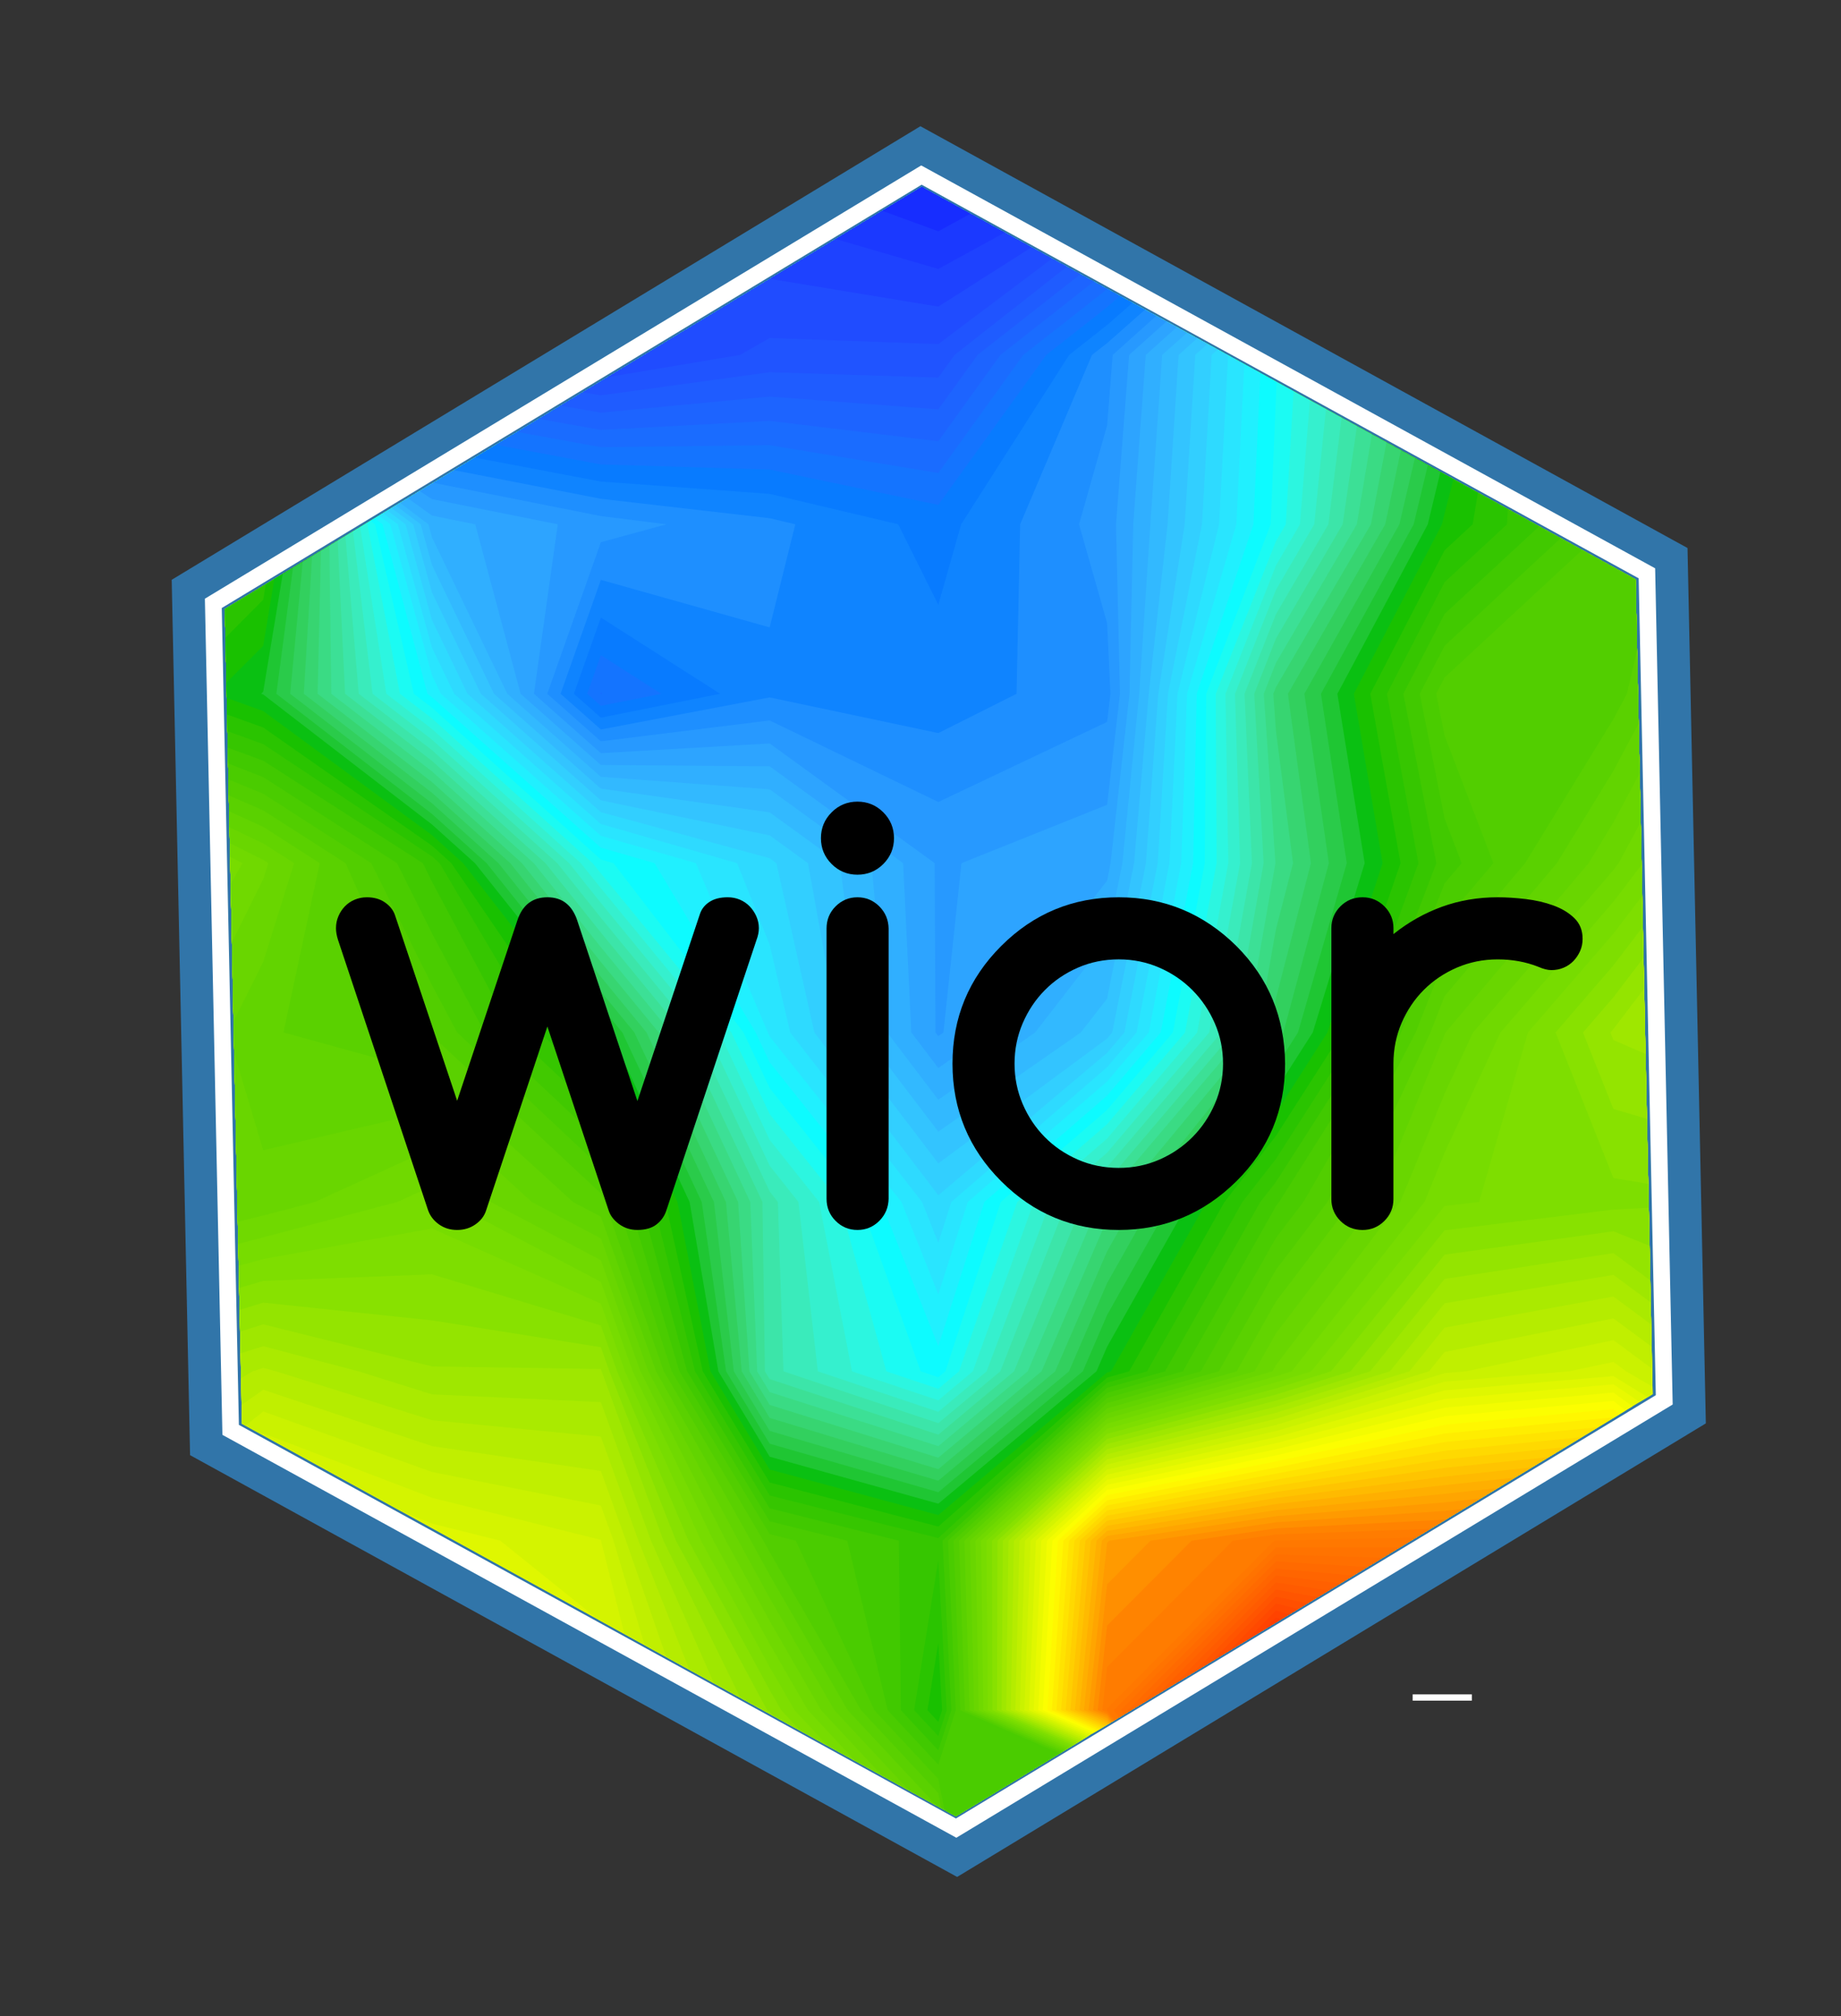 <?xml version="1.0" encoding="utf-8"?>
<!-- Generator: Adobe Illustrator 16.0.0, SVG Export Plug-In . SVG Version: 6.00 Build 0)  -->
<!DOCTYPE svg PUBLIC "-//W3C//DTD SVG 1.1//EN" "http://www.w3.org/Graphics/SVG/1.1/DTD/svg11.dtd">
<svg version="1.1" xmlns="http://www.w3.org/2000/svg" xmlns:xlink="http://www.w3.org/1999/xlink" x="0px" y="0px" width="112px"
	 height="122.636px" viewBox="0 0 112 122.636" enable-background="new 0 0 112 122.636" xml:space="preserve">
<rect x="0" y="0" width="112" height="122.636" fill="#333333" stroke="none"/>
<g id="Layer_1">
	
		<line fill="none" stroke="#000000" stroke-width="1.07" stroke-linejoin="round" stroke-miterlimit="10" x1="170.833" y1="368.505" x2="169.923" y2="369.765"/>
	<polygon points="170.833,367.376 169.923,369.765 170.833,369.025 	"/>
	<polygon fill="none" stroke="#000000" stroke-width="1.07" stroke-linejoin="round" stroke-miterlimit="10" points="
		170.833,367.376 169.923,369.765 170.833,369.025 	"/>
	
		<line fill="none" stroke="#FFFFFF" stroke-width="0.38" stroke-linejoin="round" stroke-miterlimit="10" x1="85.942" y1="103.246" x2="89.542" y2="103.246"/>
</g>
<g id="Layer_2">
	<polygon fill="#3175A9" points="102.663,33.332 103.778,86.573 58.229,114.16 11.563,88.506 10.446,35.265 55.995,7.677 	"/>
	<polygon fill="none" stroke="#FFFFFF" stroke-width="1.015" stroke-miterlimit="10" points="100.192,34.87 101.247,85.142 
		58.169,111.19 14.032,86.967 12.978,36.697 56.056,10.647 	"/>
	<g>
		<defs>
			<polygon id="SVGID_1_" points="99.503,35.245 100.542,84.793 58.153,110.467 14.722,86.593 13.685,37.045 56.073,11.371 			"/>
		</defs>
		<clipPath id="SVGID_2_">
			<use xlink:href="#SVGID_1_"  overflow="visible"/>
		</clipPath>
		
			<polyline clip-path="url(#SVGID_2_)" fill="none" stroke="#FFFFFF" stroke-width="1.07" stroke-linecap="round" stroke-linejoin="round" stroke-miterlimit="10" points="
			45.794,161.918 45.794,161.249 45.794,159.249 45.794,157.249 45.794,155.249 45.794,153.258 45.794,151.258 45.794,149.258 
			45.794,147.258 45.794,145.258 45.794,143.269 45.794,141.269 45.794,139.269 45.794,137.269 45.794,135.269 45.794,133.269 
			45.794,131.279 45.794,129.279 45.794,127.279 45.794,125.279 45.794,123.279 45.794,121.279 45.794,119.289 45.794,117.289 
			45.794,115.289 45.794,113.289 45.794,111.289 45.794,109.289 45.794,107.299 45.794,105.299 45.794,103.299 45.794,101.299 
			45.794,99.299 45.794,97.299 45.794,95.309 45.794,93.309 45.794,91.309 45.794,89.309 45.794,87.309 45.794,85.309 
			45.794,83.319 45.794,81.319 45.794,79.319 45.794,77.319 45.794,75.319 45.794,73.319 45.794,71.329 45.794,69.329 
			45.794,67.329 45.794,65.329 45.794,63.329 45.794,61.338 45.794,59.338 45.794,57.338 45.794,55.338 45.794,53.338 
			45.794,51.338 45.794,49.349 45.794,47.349 45.794,45.349 45.794,43.349 45.794,41.349 45.794,39.349 45.794,37.359 
			45.794,35.359 45.794,33.359 45.794,31.359 45.794,29.359 45.794,27.359 45.794,25.369 45.794,23.369 45.794,21.369 
			45.794,19.369 45.794,17.369 45.794,15.369 45.794,13.378 45.794,11.378 45.794,9.378 45.794,7.378 45.794,5.378 45.794,3.378 
			45.794,1.389 45.794,-0.611 45.794,-1.292 		"/>
		
			<polyline clip-path="url(#SVGID_2_)" fill="none" stroke="#FFFFFF" stroke-width="1.07" stroke-linecap="round" stroke-linejoin="round" stroke-miterlimit="10" points="
			95.073,161.918 95.073,161.249 95.073,159.249 95.073,157.249 95.073,155.249 95.073,153.258 95.073,151.258 95.073,149.258 
			95.073,147.258 95.073,145.258 95.073,143.269 95.073,141.269 95.073,139.269 95.073,137.269 95.073,135.269 95.073,133.269 
			95.073,131.279 95.073,129.279 95.073,127.279 95.073,125.279 95.073,123.279 95.073,121.279 95.073,119.289 95.073,117.289 
			95.073,115.289 95.073,113.289 95.073,111.289 95.073,109.289 95.073,107.299 95.073,105.299 95.073,103.299 95.073,101.299 
			95.073,99.299 95.073,97.299 95.073,95.309 95.073,93.309 95.073,91.309 95.073,89.309 95.073,87.309 95.073,85.309 
			95.073,83.319 95.073,81.319 95.073,79.319 95.073,77.319 95.073,75.319 95.073,73.319 95.073,71.329 95.073,69.329 
			95.073,67.329 95.073,65.329 95.073,63.329 95.073,61.338 95.073,59.338 95.073,57.338 95.073,55.338 95.073,53.338 
			95.073,51.338 95.073,49.349 95.073,47.349 95.073,45.349 95.073,43.349 95.073,41.349 95.073,39.349 95.073,37.359 
			95.073,35.359 95.073,33.359 95.073,31.359 95.073,29.359 95.073,27.359 95.073,25.369 95.073,23.369 95.073,21.369 
			95.073,19.369 95.073,17.369 95.073,15.369 95.073,13.378 95.073,11.378 95.073,9.378 95.073,7.378 95.073,5.378 95.073,3.378 
			95.073,1.389 95.073,-0.611 95.073,-1.292 		"/>
		<polygon clip-path="url(#SVGID_2_)" fill="#E9F900" points="-86.655,196.748 -86.655,196.748 -86.655,186.447 -86.655,176.14 
			-86.655,165.839 -86.655,155.538 -86.655,145.229 -86.655,134.929 -86.655,124.629 -86.655,114.319 -86.655,104.019 
			-86.655,93.708 -86.655,83.409 -86.655,73.109 -86.655,62.798 -86.655,52.499 -86.655,42.199 -86.655,31.889 -86.655,21.588 
			-86.655,11.279 -76.386,11.279 -66.126,11.279 -55.856,11.279 -45.587,11.279 -35.327,11.279 -25.058,11.279 -14.786,11.279 
			-4.517,11.279 5.743,11.279 16.013,11.279 26.282,11.279 36.554,11.279 46.823,11.279 57.083,11.279 67.353,11.279 77.624,11.279 
			87.884,11.279 98.153,11.279 108.423,11.279 118.692,11.279 128.954,11.279 139.233,11.279 139.233,21.588 139.233,31.889 
			139.233,42.199 139.233,52.499 139.233,62.798 139.233,73.109 139.233,83.409 139.233,93.708 139.233,104.019 139.233,114.319 
			139.233,124.629 139.233,134.929 139.233,145.229 139.233,155.538 139.233,165.839 139.233,176.14 139.233,186.447 
			139.233,196.748 128.954,196.748 118.692,196.748 108.423,196.748 98.153,196.748 87.884,196.748 77.624,196.748 67.353,196.748 
			57.083,196.748 46.823,196.748 36.554,196.748 26.282,196.748 16.013,196.748 5.743,196.748 -4.517,196.748 -14.786,196.748 
			-25.058,196.748 -35.327,196.748 -45.587,196.748 -55.856,196.748 -66.126,196.748 -76.386,196.748 		"/>
		<polygon clip-path="url(#SVGID_2_)" fill="#F3FC00" points="-86.655,194.988 -86.655,186.447 -86.655,176.14 -86.655,165.839 
			-86.655,155.538 -86.655,145.229 -86.655,134.929 -86.655,124.629 -86.655,117.719 -84.036,114.319 -86.655,112.649 
			-86.655,104.019 -86.655,93.708 -86.655,83.409 -86.655,73.109 -86.655,62.798 -86.655,52.499 -86.655,42.199 -86.655,31.889 
			-86.655,21.588 -86.655,16.659 -76.386,14.708 -66.126,17.769 -55.856,13.758 -45.587,15.149 -35.327,15.699 -25.058,14.359 
			-14.786,16.699 -4.517,12.338 0.093,21.588 5.634,31.889 -4.517,42.168 -4.917,42.199 -14.786,44.298 -25.058,52.159 
			-25.737,52.499 -29.747,62.798 -35.327,69.199 -45.587,72.298 -46.577,73.109 -45.587,78.718 -44.767,83.409 -42.397,93.708 
			-42.106,104.019 -45.587,113.639 -55.856,112.029 -66.126,108.899 -71.526,114.319 -66.126,120.458 -55.856,119.249 
			-45.587,114.529 -35.327,123.349 -34.138,124.629 -35.327,125.619 -37.407,134.929 -43.388,145.229 -45.587,148.389 
			-55.856,153.749 -58.267,155.538 -57.628,165.839 -55.856,175.718 -55.356,176.14 -55.856,176.649 -58.048,186.447 
			-55.856,193.447 -45.587,191.768 -35.327,192.588 -28.606,186.447 -31.946,176.14 -25.058,173.738 -14.786,166.458 
			-14.167,165.839 -5.558,155.538 -6.388,145.229 -11.407,134.929 -14.786,125.879 -15.327,124.629 -14.786,122.739 -4.517,114.569 
			-3.978,114.319 -4.517,114.049 -13.606,104.019 -4.517,102.129 5.743,97.949 12.772,93.708 16.013,91.149 22.093,93.708 
			26.282,97.919 33.224,104.019 36.554,105.079 46.823,112.519 48.493,114.319 55.243,124.629 57.083,127.699 67.353,130.619 
			71.573,124.629 73.853,114.319 67.353,105.849 63.163,104.019 63.692,93.708 67.353,90.309 77.624,88.149 87.884,85.619 
			98.153,84.699 108.423,92.109 110.683,93.708 117.063,104.019 108.423,106.909 104.413,114.319 99.544,124.629 102.644,134.929 
			99.974,145.229 98.153,149.678 96.374,155.538 98.153,161.438 108.423,162.338 113.753,155.538 118.692,151.458 123.272,145.229 
			128.954,139.979 133.173,145.229 139.233,149.069 139.233,155.538 139.233,165.839 139.233,176.14 139.233,186.447 
			139.233,196.748 128.954,196.748 118.692,196.748 114.894,196.748 118.103,186.447 108.423,178.8 105.862,176.14 98.153,166.73 
			91.624,176.14 91.813,186.447 89.964,196.748 87.884,196.748 77.624,196.748 67.353,196.748 57.083,196.748 46.823,196.748 
			36.554,196.748 26.282,196.748 16.013,196.748 5.743,196.748 -4.517,196.748 -14.786,196.748 -25.058,196.748 -35.327,196.748 
			-45.587,196.748 -55.856,196.748 -63.536,196.748 -66.126,196.328 -68.456,196.748 -76.386,196.748 -79.036,196.748 		"/>
		<polygon clip-path="url(#SVGID_2_)" fill="#FCFE00" points="-86.655,194.787 -86.655,186.447 -86.655,176.14 -86.655,165.839 
			-86.655,155.538 -86.655,145.229 -86.655,134.929 -86.655,124.629 -86.655,119.039 -83.006,114.319 -86.655,111.989 
			-86.655,104.019 -86.655,93.708 -86.655,83.409 -86.655,73.579 -86.575,73.109 -86.655,73.069 -86.655,62.798 -86.655,52.499 
			-86.655,42.199 -86.655,31.889 -86.655,21.588 -86.655,16.849 -76.386,14.909 -66.126,17.958 -55.856,13.958 -45.587,15.338 
			-35.327,15.899 -25.058,14.548 -14.786,16.889 -4.517,12.529 -0.007,21.588 5.423,31.889 -4.517,41.958 -8.497,42.199 
			-14.786,43.539 -25.058,51.789 -26.478,52.499 -30.366,62.798 -35.327,68.479 -45.587,71.708 -47.327,73.109 -45.587,82.909 
			-45.497,83.409 -44.487,93.708 -44.388,104.019 -45.587,107.349 -55.856,111.679 -66.126,108.239 -72.175,114.319 
			-66.126,121.199 -55.856,119.989 -45.587,116.469 -35.987,124.629 -37.728,134.929 -43.888,145.229 -45.587,147.668 
			-55.856,153.149 -59.077,155.538 -57.888,165.839 -56.058,176.14 -58.417,186.447 -55.856,194.648 -45.587,192.328 
			-35.327,193.328 -27.808,186.447 -30.378,176.14 -25.058,174.287 -14.786,167.658 -12.978,165.839 -4.638,155.538 -5.718,145.229 
			-9.837,134.929 -13.026,124.629 -4.517,116.859 1.042,114.319 -4.517,111.529 -11.327,104.019 -4.517,102.599 5.743,98.949 
			14.452,93.708 16.013,92.469 18.952,93.708 26.282,101.069 29.644,104.019 36.554,106.219 46.823,113.449 47.634,114.319 
			54.532,124.629 57.083,128.899 67.353,131.249 72.013,124.629 73.942,114.319 67.353,105.719 63.442,104.019 64.022,93.708 
			67.353,90.619 77.624,88.519 87.884,86.139 98.153,85.208 108.423,93.159 109.204,93.708 116.144,104.019 108.423,106.599 
			104.243,114.319 99.173,124.629 101.974,134.929 99.003,145.229 98.153,147.299 95.653,155.538 98.153,163.829 108.423,164.63 
			115.544,155.538 118.692,152.938 124.362,145.229 128.954,140.989 132.362,145.229 139.233,149.588 139.233,155.538 
			139.233,165.839 139.233,176.14 139.233,186.447 139.233,196.748 128.954,196.748 118.692,196.748 115.753,196.748 
			118.624,186.447 108.423,178.39 106.263,176.14 98.153,166.249 91.294,176.14 91.483,186.447 89.714,196.748 87.884,196.748 
			77.624,196.748 67.353,196.748 57.083,196.748 46.823,196.748 36.554,196.748 26.282,196.748 16.013,196.748 5.743,196.748 
			-4.517,196.748 -14.786,196.748 -25.058,196.748 -35.327,196.748 -45.587,196.748 -55.856,196.748 -60.756,196.748 
			-66.126,195.867 -70.956,196.748 -76.386,196.748 -78.196,196.748 		"/>
		<polygon clip-path="url(#SVGID_2_)" fill="#DFF700" points="-86.655,16.458 -86.655,11.279 -76.386,11.279 -66.126,11.279 
			-55.856,11.279 -45.587,11.279 -35.327,11.279 -25.058,11.279 -14.786,11.279 -4.517,11.279 5.743,11.279 16.013,11.279 
			26.282,11.279 36.554,11.279 46.823,11.279 57.083,11.279 67.353,11.279 77.624,11.279 87.884,11.279 98.153,11.279 
			108.423,11.279 118.692,11.279 128.954,11.279 139.233,11.279 139.233,20.869 137.362,21.588 139.233,27.189 139.233,31.889 
			139.233,32.939 128.954,39.508 125.384,42.199 122.833,52.499 123.493,62.798 126.103,73.109 128.954,79.249 129.683,83.409 
			139.233,89.589 139.233,93.708 139.233,104.019 139.233,110.969 128.954,111.689 124.544,114.319 128.954,117.559 
			131.464,124.629 139.233,132.859 139.233,134.929 139.233,145.229 139.233,148.559 133.983,145.229 128.954,138.979 
			122.183,145.229 118.692,149.979 111.964,155.538 108.423,160.059 98.153,159.038 97.103,155.538 98.153,152.059 100.942,145.229 
			103.304,134.929 99.913,124.629 104.573,114.319 108.423,107.219 117.993,104.019 112.153,93.708 108.423,91.059 98.153,84.199 
			87.884,85.089 77.624,87.779 67.353,89.999 63.353,93.708 62.884,104.019 67.353,105.969 73.763,114.319 71.134,124.629 
			67.353,129.989 57.083,126.499 55.964,124.629 49.362,114.319 46.823,111.579 36.644,104.019 36.554,103.659 26.282,94.779 
			25.224,93.708 16.013,89.819 11.103,93.708 5.743,96.939 -4.517,101.649 -14.786,103.789 -16.798,104.019 -14.786,110.069 
			-11.958,114.319 -14.786,116.449 -17.116,124.629 -14.786,130.079 -12.978,134.929 -7.067,145.229 -6.487,155.538 -14.786,165.31 
			-15.138,165.839 -25.058,173.188 -33.507,176.14 -29.417,186.447 -35.327,191.848 -45.587,191.218 -55.856,192.248 
			-57.667,186.447 -55.856,178.329 -53.687,176.14 -55.856,174.328 -57.378,165.839 -57.458,155.538 -55.856,154.348 
			-45.587,149.108 -42.888,145.229 -37.097,134.929 -35.327,127.019 -32.468,124.629 -35.327,121.549 -43.728,114.319 
			-39.827,104.019 -40.308,93.708 -44.026,83.409 -45.587,74.519 -45.837,73.109 -45.587,72.899 -35.327,69.918 -29.116,62.798 
			-25.058,52.609 -24.978,52.499 -14.786,45.059 -5.378,52.499 -4.517,53.269 -3.036,52.499 -4.048,42.199 5.743,32.159 
			6.013,31.889 5.743,31.809 0.183,21.588 -4.517,12.139 -14.786,16.499 -25.058,14.159 -35.327,15.508 -45.587,14.958 
			-55.856,13.569 -66.126,17.569 -76.386,14.519 		"/>
		<polygon clip-path="url(#SVGID_2_)" fill="#D4F400" points="-86.655,16.269 -86.655,11.279 -76.386,11.279 -66.126,11.279 
			-55.856,11.279 -45.587,11.279 -35.327,11.279 -25.058,11.279 -14.786,11.279 -4.517,11.279 5.743,11.279 16.013,11.279 
			26.282,11.279 36.554,11.279 46.823,11.279 57.083,11.279 67.353,11.279 77.624,11.279 87.884,11.279 98.153,11.279 
			108.423,11.279 118.692,11.279 128.954,11.279 139.233,11.279 139.233,20.048 135.272,21.588 138.593,31.889 128.954,37.929 
			123.294,42.199 119.253,52.499 122.304,62.798 124.423,73.109 128.954,82.849 129.054,83.409 139.233,89.989 139.233,93.708 
			139.233,104.019 139.233,110.579 128.954,110.899 123.224,114.319 128.954,118.529 131.124,124.629 139.233,133.229 
			139.233,134.929 139.233,145.229 139.233,148.049 134.794,145.229 128.954,137.969 121.093,145.229 118.692,148.499 
			110.173,155.538 108.423,157.768 98.153,156.649 97.823,155.538 98.153,154.428 101.913,145.229 103.974,134.929 100.282,124.629 
			104.743,114.319 108.423,107.529 118.692,104.719 118.974,104.019 118.692,103.309 113.624,93.708 108.423,90.019 98.153,83.699 
			87.884,84.569 77.624,87.409 67.353,89.689 63.022,93.708 62.603,104.019 67.353,106.089 73.663,114.319 70.683,124.629 
			67.353,129.359 57.083,125.299 56.683,124.629 50.224,114.319 46.823,110.649 37.894,104.019 36.554,98.629 30.433,93.708 
			26.282,92.669 16.013,88.499 9.433,93.708 5.743,95.929 -4.517,101.179 -14.786,103.329 -20.978,104.019 -15.757,114.319 
			-18.907,124.629 -14.786,134.269 -14.536,134.929 -7.747,145.229 -7.417,155.538 -14.786,164.22 -15.878,165.839 -25.058,172.648 
			-35.077,176.14 -30.228,186.447 -35.327,191.107 -45.587,190.658 -55.856,191.048 -57.298,186.447 -55.856,179.999 
			-52.017,176.14 -55.856,172.928 -57.128,165.839 -56.647,155.538 -55.856,154.948 -45.587,149.829 -42.388,145.229 
			-36.786,134.929 -35.327,128.409 -30.798,124.629 -35.327,119.759 -41.638,114.319 -37.548,104.019 -38.218,93.708 
			-43.286,83.409 -43.927,73.109 -35.327,70.639 -28.487,62.798 -25.058,54.189 -23.937,52.499 -14.786,45.819 -6.347,52.499 
			-4.517,54.139 -1.356,52.499 -3.517,42.199 5.743,32.699 6.554,31.889 5.743,31.628 0.282,21.588 -4.517,11.949 -14.786,16.309 
			-25.058,13.968 -35.327,15.319 -45.587,14.758 -55.856,13.378 -66.126,17.378 -76.386,14.329 		"/>
		<polygon clip-path="url(#SVGID_2_)" fill="#CAF200" points="-86.655,16.079 -86.655,11.279 -76.386,11.279 -66.126,11.279 
			-55.856,11.279 -45.587,11.279 -35.327,11.279 -25.058,11.279 -14.786,11.279 -4.517,11.279 5.743,11.279 16.013,11.279 
			26.282,11.279 36.554,11.279 46.823,11.279 57.083,11.279 67.353,11.279 77.624,11.279 87.884,11.279 98.153,11.279 
			108.423,11.279 118.692,11.279 128.954,11.279 139.233,11.279 139.233,19.239 133.183,21.588 136.083,31.889 128.954,36.359 
			121.204,42.199 118.692,48.258 116.573,52.499 118.692,55.529 121.103,62.798 122.753,73.109 128.233,83.409 128.954,84.469 
			139.233,90.399 139.233,93.708 139.233,104.019 139.233,110.189 128.954,110.119 121.903,114.319 128.954,119.499 
			130.782,124.629 139.233,133.589 139.233,134.929 139.233,145.229 139.233,147.528 135.603,145.229 128.954,136.969 
			120.003,145.229 118.692,147.018 108.423,155.489 102.884,145.229 104.634,134.929 100.663,124.629 104.913,114.319 
			108.423,107.839 118.692,107.519 120.112,104.019 118.692,100.519 115.103,93.708 108.423,88.969 98.933,83.409 98.153,82.839 
			95.442,83.409 87.884,84.039 77.624,87.039 67.353,89.379 62.692,93.708 62.323,104.019 67.353,106.208 73.573,114.319 
			70.243,124.629 67.353,128.729 57.724,124.629 57.083,124.019 51.083,114.319 46.823,109.719 39.144,104.019 36.563,93.708 
			36.554,93.659 26.282,91.099 16.013,87.179 7.763,93.708 5.743,94.929 -4.517,100.699 -14.786,102.859 -25.058,103.999 
			-35.327,103.419 -36.128,93.708 -42.548,83.409 -41.427,73.109 -35.327,71.359 -27.866,62.798 -25.058,55.758 -22.888,52.499 
			-14.786,46.588 -7.308,52.499 -4.517,55.008 0.313,52.499 -2.978,42.199 5.743,33.249 7.103,31.889 5.743,31.449 0.372,21.588 
			-4.517,11.758 -14.786,16.109 -25.058,13.779 -35.327,15.119 -45.587,14.569 -55.856,13.179 -66.126,17.189 -76.386,14.128 		"/>
		<polygon clip-path="url(#SVGID_2_)" fill="#C0EF00" points="-86.655,15.878 -86.655,11.279 -76.386,11.279 -66.126,11.279 
			-55.856,11.279 -45.587,11.279 -35.327,11.279 -25.058,11.279 -14.786,11.279 -4.517,11.279 5.743,11.279 16.013,11.279 
			26.282,11.279 36.554,11.279 46.823,11.279 57.083,11.279 67.353,11.279 77.624,11.279 87.884,11.279 98.153,11.279 
			108.423,11.279 118.692,11.279 128.954,11.279 139.233,11.279 139.233,18.429 131.093,21.588 133.583,31.889 128.954,34.789 
			119.112,42.199 118.692,43.229 114.073,52.499 118.692,59.119 119.913,62.798 121.083,73.109 127.362,83.409 128.954,85.729 
			139.233,90.809 139.233,93.708 139.233,104.019 139.233,109.799 128.954,109.329 121.253,104.019 118.692,97.719 116.573,93.708 
			108.423,87.919 100.724,83.409 98.153,81.509 89.173,83.409 87.884,83.519 77.624,86.669 67.353,89.069 62.353,93.708 
			62.044,104.019 67.353,106.329 73.483,114.319 69.804,124.629 67.353,128.099 59.192,124.629 57.083,122.619 51.954,114.319 
			46.823,108.789 40.403,104.019 37.323,93.708 36.554,91.569 26.282,89.529 16.013,85.849 6.093,93.708 5.743,93.919 
			-4.517,100.229 -14.786,102.399 -25.058,103.099 -34.757,93.708 -35.327,93.039 -41.817,83.409 -38.917,73.109 -35.327,72.079 
			-27.237,62.798 -25.058,57.329 -21.847,52.499 -14.786,47.349 -8.267,52.499 -4.517,55.878 1.983,52.499 -2.446,42.199 
			5.743,33.798 7.644,31.889 5.743,31.279 0.474,21.588 -4.517,11.559 -14.786,15.918 -25.058,13.579 -35.327,14.929 
			-45.587,14.378 -55.856,12.989 -66.126,16.989 -76.386,13.939 		"/>
		<polygon clip-path="url(#SVGID_2_)" fill="#B5EC00" points="-86.655,15.689 -86.655,11.279 -76.386,11.279 -66.126,11.279 
			-55.856,11.279 -45.587,11.279 -35.327,11.279 -25.058,11.279 -14.786,11.279 -4.517,11.279 5.743,11.279 16.013,11.279 
			26.282,11.279 36.554,11.279 46.823,11.279 57.083,11.279 67.353,11.279 77.624,11.279 87.884,11.279 98.153,11.279 
			108.423,11.279 118.692,11.279 128.954,11.279 139.233,11.279 139.233,17.619 129.003,21.588 131.073,31.889 128.954,33.218 
			118.692,40.769 117.362,42.199 111.563,52.499 118.692,62.718 118.714,62.798 119.413,73.109 126.503,83.409 128.954,86.989 
			139.233,91.208 139.233,93.708 139.233,104.019 139.233,109.419 128.954,108.539 122.394,104.019 118.692,94.929 118.054,93.708 
			108.423,86.869 102.513,83.409 98.153,80.189 87.884,82.229 86.933,83.409 77.624,86.299 67.353,88.759 62.022,93.708 
			61.772,104.019 67.353,106.449 73.384,114.319 69.353,124.629 67.353,127.469 60.673,124.629 57.083,121.219 52.813,114.319 
			46.823,107.859 41.653,104.019 38.083,93.708 36.554,89.469 26.282,87.958 16.013,84.529 5.743,91.708 5.144,93.708 
			-4.517,99.749 -14.786,101.929 -25.058,102.199 -33.827,93.708 -35.327,91.949 -41.077,83.409 -36.407,73.109 -35.327,72.789 
			-26.606,62.798 -25.058,58.899 -20.798,52.499 -14.786,48.109 -9.237,52.499 -4.517,56.739 3.653,52.499 -1.917,42.199 
			5.743,34.338 8.192,31.889 5.743,31.099 0.573,21.588 -4.517,11.369 -14.786,15.729 -25.058,13.389 -35.327,14.739 
			-45.587,14.179 -55.856,12.789 -66.126,16.798 -76.386,13.749 		"/>
		<polygon clip-path="url(#SVGID_2_)" fill="#AAEA00" points="-35.327,90.849 -40.337,83.409 -35.327,73.899 -34.917,73.109 
			-25.987,62.798 -25.058,60.468 -19.757,52.499 -14.786,48.869 -10.196,52.499 -4.517,57.609 5.323,52.499 -1.378,42.199 
			5.743,34.889 8.733,31.889 5.743,30.918 0.663,21.588 -4.417,11.279 5.743,11.279 16.013,11.279 26.282,11.279 36.554,11.279 
			46.823,11.279 57.083,11.279 67.353,11.279 77.624,11.279 87.884,11.279 98.153,11.279 108.423,11.279 118.692,11.279 
			128.954,11.279 139.233,11.279 139.233,16.809 128.954,20.609 125.903,21.588 128.563,31.889 118.692,38.968 115.692,42.199 
			109.063,52.499 110.532,62.798 117.403,73.109 118.692,73.789 125.634,83.409 128.954,88.249 139.233,91.619 139.233,93.708 
			139.233,104.019 139.233,109.029 128.954,107.759 123.532,104.019 119.874,93.708 118.692,93.039 108.423,85.819 104.304,83.409 
			98.153,78.859 87.884,80.749 85.743,83.409 77.624,85.929 67.353,88.449 61.683,93.708 61.493,104.019 67.353,106.579 
			73.294,114.319 68.913,124.629 67.353,126.839 62.144,124.629 57.083,119.829 53.683,114.319 46.823,106.919 42.913,104.019 
			38.843,93.708 36.554,87.379 26.282,86.379 16.804,83.409 16.013,83.199 15.362,83.409 5.743,89.199 4.384,93.708 -4.517,99.279 
			-14.786,101.458 -25.058,101.299 -32.897,93.708 		"/>
		<polygon clip-path="url(#SVGID_2_)" fill="#9FE700" points="-35.327,89.759 -39.606,83.409 -35.327,75.298 -34.208,73.109 
			-25.356,62.798 -25.058,62.048 -18.708,52.499 -14.786,49.639 -11.167,52.499 -4.517,58.479 5.743,54.208 6.923,52.499 
			5.743,51.909 -0.847,42.199 5.743,35.439 9.282,31.889 5.743,30.739 0.763,21.588 -4.218,11.279 5.743,11.279 16.013,11.279 
			26.282,11.279 36.554,11.279 46.823,11.279 57.083,11.279 67.353,11.279 77.624,11.279 87.884,11.279 98.153,11.279 
			108.423,11.279 118.692,11.279 128.954,11.279 139.233,11.279 139.233,15.999 128.954,19.599 122.763,21.588 126.054,31.889 
			118.692,37.168 114.022,42.199 108.423,50.619 107.323,52.499 103.743,62.798 108.423,64.889 115.124,73.109 118.692,74.979 
			124.772,83.409 128.954,89.499 139.233,92.019 139.233,93.708 139.233,104.019 139.233,108.639 128.954,106.969 124.673,104.019 
			121.964,93.708 118.692,91.839 108.423,84.769 106.093,83.409 98.153,77.539 87.884,79.269 84.554,83.409 77.624,85.559 
			67.353,88.139 61.353,93.708 61.214,104.019 67.353,106.699 73.204,114.319 68.474,124.629 67.353,126.219 63.624,124.629 
			57.083,118.429 54.544,114.319 46.823,105.989 44.163,104.019 39.603,93.708 36.554,85.279 26.282,84.809 21.813,83.409 
			16.013,81.879 11.183,83.409 5.743,86.679 3.622,93.708 -4.517,98.799 -14.786,100.999 -25.058,100.399 -31.968,93.708 		"/>
		<polygon clip-path="url(#SVGID_2_)" fill="#94E400" points="-35.327,88.669 -38.866,83.409 -35.327,76.689 -33.487,73.109 
			-25.058,63.239 -24.638,62.798 -17.667,52.499 -14.786,50.399 -12.128,52.499 -4.517,59.349 5.743,56.499 8.483,52.499 
			5.743,51.128 -0.317,42.199 5.743,35.979 9.823,31.889 5.743,30.569 0.862,21.588 -4.026,11.279 5.743,11.279 16.013,11.279 
			26.282,11.279 36.554,11.279 46.823,11.279 57.083,11.279 67.353,11.279 77.624,11.279 87.884,11.279 98.153,11.279 
			108.423,11.279 118.692,11.279 128.954,11.279 139.233,11.279 139.233,15.179 128.954,18.588 119.634,21.588 123.554,31.889 
			118.692,35.378 112.353,42.199 108.423,48.099 105.843,52.499 98.153,62.588 97.974,62.798 98.153,63.258 108.423,67.689 
			112.843,73.109 118.692,76.179 123.903,83.409 118.692,90.639 108.423,83.729 107.884,83.409 98.153,76.218 87.884,77.789 
			83.353,83.409 77.624,85.189 67.353,87.829 61.013,93.708 60.933,104.019 67.353,106.819 73.103,114.319 68.032,124.629 
			67.353,125.589 65.093,124.629 57.083,117.029 55.413,114.319 46.823,105.059 45.413,104.019 40.362,93.708 36.603,83.409 
			36.554,83.269 26.282,83.109 16.013,80.548 7.003,83.409 5.743,84.169 2.862,93.708 -4.517,98.329 -14.786,100.529 
			-25.058,99.499 -31.036,93.708 		"/>
		<polygon clip-path="url(#SVGID_2_)" fill="#FFF700" points="-55.856,196.748 -57.968,196.748 -55.856,195.838 -45.587,192.889 
			-35.327,194.068 -26.997,186.447 -28.808,176.14 -25.058,174.828 -14.786,168.859 -11.776,165.839 -4.517,156.838 5.743,157.399 
			16.013,156.098 16.862,155.538 16.013,154.688 5.743,150.659 -4.517,149.999 -5.036,145.229 -8.276,134.929 -10.526,124.629 
			-4.517,119.149 0.942,124.629 -1.786,134.929 5.743,142.159 11.464,134.929 7.952,124.629 6.134,114.319 5.743,114.169 
			-4.517,109.019 -9.048,104.019 -4.517,103.069 5.743,99.958 16.013,94.019 25.974,104.019 26.282,104.149 36.554,107.369 
			46.714,114.319 46.823,114.389 53.813,124.629 57.083,130.099 67.353,131.879 72.464,124.629 74.044,114.319 67.353,105.599 
			63.724,104.019 64.362,93.708 67.353,90.939 77.624,88.889 87.884,86.659 98.153,85.708 108.134,93.708 108.423,94.339 
			115.214,104.019 108.423,106.289 104.073,114.319 98.804,124.629 101.313,134.929 98.153,144.958 98.044,145.229 94.933,155.538 
			98.093,165.839 90.954,176.14 91.153,186.447 89.474,196.748 87.884,196.748 77.624,196.748 67.353,196.748 57.083,196.748 
			46.823,196.748 36.554,196.748 26.282,196.748 16.013,196.748 5.743,196.748 -4.517,196.748 -14.786,196.748 -25.058,196.748 
			-35.327,196.748 -45.587,196.748 		"/>
		<polygon clip-path="url(#SVGID_2_)" fill="#88E100" points="-35.327,87.569 -38.128,83.409 -35.327,78.088 -32.767,73.109 
			-25.058,64.079 -23.827,62.798 -16.616,52.499 -14.786,51.159 -13.087,52.499 -4.517,60.208 5.743,58.779 10.054,52.499 
			5.743,50.338 0.224,42.199 5.743,36.529 10.372,31.889 5.743,30.389 0.952,21.588 -3.837,11.279 5.743,11.279 16.013,11.279 
			26.282,11.279 36.554,11.279 46.823,11.279 57.083,11.279 67.353,11.279 77.624,11.279 87.884,11.279 98.153,11.279 
			108.423,11.279 118.692,11.279 128.954,11.279 139.233,11.279 139.233,14.369 128.954,17.588 118.692,20.609 112.843,21.588 
			118.692,25.989 121.044,31.889 118.692,33.579 110.673,42.199 108.423,45.588 104.374,52.499 98.153,60.659 96.304,62.798 
			98.153,67.449 108.423,70.479 110.563,73.109 118.692,77.378 123.044,83.409 118.692,89.439 109.683,83.409 108.423,79.008 
			98.153,74.889 87.884,76.309 82.163,83.409 77.624,84.819 67.353,87.519 60.683,93.708 60.653,104.019 67.353,106.939 
			73.013,114.319 67.583,124.629 67.353,124.958 66.573,124.629 57.083,115.629 56.272,114.319 46.823,104.129 46.673,104.019 
			41.124,93.708 37.073,83.409 36.554,81.939 26.282,80.309 16.013,79.229 5.743,82.379 4.772,83.409 2.103,93.708 -4.517,97.849 
			-14.786,100.069 -25.058,98.609 -30.106,93.708 		"/>
		<polygon clip-path="url(#SVGID_2_)" fill="#FFED00" points="-45.587,196.748 -55.458,196.748 -45.587,193.447 -35.327,194.808 
			-26.187,186.447 -27.247,176.14 -25.058,175.378 -14.786,170.061 -10.587,165.839 -4.517,158.319 5.743,158.139 16.013,157.299 
			18.653,155.538 16.013,152.889 5.743,148.729 -3.308,145.229 -4.517,143.708 -6.708,134.929 -8.017,124.629 -4.517,121.429 
			-1.337,124.629 -2.927,134.929 5.743,143.259 12.333,134.929 8.993,124.629 12.403,114.319 5.743,111.649 -4.517,106.499 
			-6.767,104.019 -4.517,103.549 5.743,100.958 16.013,99.049 20.964,104.019 26.282,106.239 36.554,108.509 45.044,114.319 
			46.823,115.429 53.103,124.629 57.083,131.289 67.353,132.509 72.903,124.629 74.134,114.319 67.353,105.479 63.993,104.019 
			64.692,93.708 67.353,91.249 77.624,89.259 87.884,87.189 98.153,86.208 107.503,93.708 108.423,95.659 114.282,104.019 
			108.423,105.979 103.903,114.319 98.423,124.629 100.644,134.929 98.153,142.849 97.192,145.229 94.214,155.538 97.692,165.839 
			90.612,176.14 90.823,186.447 89.224,196.748 87.884,196.748 77.624,196.748 67.353,196.748 57.083,196.748 46.823,196.748 
			36.554,196.748 26.282,196.748 16.013,196.748 5.743,196.748 -4.517,196.748 -14.786,196.748 -25.058,196.748 -35.327,196.748 		
			"/>
		<polygon clip-path="url(#SVGID_2_)" fill="#7EDE00" points="-35.327,86.479 -37.397,83.409 -35.327,79.489 -32.058,73.109 
			-25.058,64.918 -23.017,62.798 -15.577,52.499 -14.786,51.918 -14.058,52.499 -4.517,61.079 5.743,61.069 11.622,52.499 
			5.743,49.548 0.753,42.199 5.743,37.079 10.913,31.889 5.743,30.208 1.054,21.588 -3.638,11.279 5.743,11.279 16.013,11.279 
			26.282,11.279 36.554,11.279 46.823,11.279 57.083,11.279 67.353,11.279 77.624,11.279 87.884,11.279 98.153,11.279 
			108.423,11.279 118.692,11.279 128.954,11.279 139.233,11.279 139.233,13.559 128.954,16.579 118.692,19.208 108.423,20.999 
			107.243,21.588 108.423,22.668 118.532,31.889 109.003,42.199 108.423,43.069 102.894,52.499 98.153,58.718 94.634,62.798 
			98.153,71.649 106.884,73.109 98.153,73.569 87.884,74.829 80.974,83.409 77.624,84.449 67.353,87.208 60.353,93.708 
			60.374,104.019 67.353,107.059 72.923,114.319 67.353,124.539 57.093,114.319 57.083,114.269 47.532,104.019 46.823,102.789 
			41.884,93.708 37.544,83.409 36.554,80.619 26.282,77.508 16.013,77.909 5.743,80.899 3.384,83.409 1.343,93.708 -4.517,97.379 
			-14.786,99.599 -25.058,97.708 -29.187,93.708 		"/>
		<polygon clip-path="url(#SVGID_2_)" fill="#FFE300" points="-45.587,196.748 -53.776,196.748 -45.587,194.008 -35.327,195.549 
			-25.378,186.447 -25.677,176.14 -25.058,175.927 -14.786,171.25 -9.397,165.839 -4.517,159.799 5.743,158.879 16.013,158.499 
			20.442,155.538 16.013,151.098 5.743,146.788 1.702,145.229 5.743,144.348 13.192,134.929 10.042,124.629 16.013,115.029 
			17.343,114.319 26.282,108.339 36.554,109.649 43.374,114.319 46.823,116.479 52.384,124.629 57.083,132.489 67.353,133.129 
			73.343,124.629 74.224,114.319 67.353,105.359 64.272,104.019 65.032,93.708 67.353,91.559 77.624,89.629 87.884,87.708 
			98.153,86.719 106.874,93.708 108.423,96.989 113.353,104.019 108.423,105.669 103.733,114.319 98.153,124.539 97.093,124.629 
			98.153,125.539 99.983,134.929 98.153,140.739 96.333,145.229 93.493,155.538 97.294,165.839 90.272,176.14 90.503,186.447 
			88.983,196.748 87.884,196.748 77.624,196.748 67.353,196.748 57.083,196.748 46.823,196.748 36.554,196.748 26.282,196.748 
			16.013,196.748 5.743,196.748 -4.517,196.748 -14.786,196.748 -25.058,196.748 -35.327,196.748 		"/>
		<polygon clip-path="url(#SVGID_2_)" fill="#77DC00" points="-35.327,85.389 -36.657,83.409 -35.327,80.889 -31.337,73.109 
			-25.058,65.749 -22.208,62.798 -14.786,52.769 -4.517,61.949 3.724,62.798 5.743,63.359 6.353,62.798 13.183,52.499 5.743,48.769 
			1.292,42.199 5.743,37.619 11.464,31.889 5.743,30.039 1.153,21.588 -3.446,11.279 5.743,11.279 16.013,11.279 26.282,11.279 
			36.554,11.279 46.823,11.279 57.083,11.279 67.353,11.279 77.624,11.279 87.884,11.279 98.153,11.279 108.423,11.279 
			118.692,11.279 128.954,11.279 139.233,11.279 139.233,12.749 128.954,15.569 118.692,17.819 108.423,19.739 104.733,21.588 
			108.423,24.949 116.032,31.889 108.423,40.369 107.333,42.199 101.423,52.499 98.153,56.789 92.954,62.798 89.983,73.109 
			87.884,73.349 79.772,83.409 77.624,84.079 67.353,86.899 60.013,93.708 60.093,104.019 67.353,107.179 72.823,114.319 
			67.353,124.369 57.263,114.319 57.083,113.399 48.343,104.019 46.823,101.389 42.644,93.708 38.022,83.409 36.554,79.289 
			26.282,74.718 16.013,76.579 5.743,79.418 1.983,83.409 0.583,93.708 -4.517,96.899 -14.786,99.129 -25.058,96.809 
			-28.257,93.708 		"/>
		<polygon clip-path="url(#SVGID_2_)" fill="#70D900" points="-35.327,84.289 -35.917,83.409 -35.327,82.289 -30.616,73.109 
			-25.058,66.588 -21.397,62.798 -14.786,53.859 -4.536,62.798 -4.517,62.829 5.743,65.639 8.862,62.798 14.753,52.499 
			5.743,47.979 1.823,42.199 5.743,38.168 12.003,31.889 5.743,29.859 1.243,21.588 -3.257,11.279 5.743,11.279 16.013,11.279 
			26.282,11.279 36.554,11.279 46.823,11.279 57.083,11.279 67.353,11.279 77.624,11.279 87.884,11.279 98.153,11.279 
			108.423,11.279 118.692,11.279 128.954,11.279 139.233,11.279 139.233,11.939 128.954,14.569 118.692,16.418 108.423,18.479 
			102.233,21.588 108.423,27.239 113.522,31.889 108.423,37.579 105.663,42.199 99.942,52.499 98.153,54.849 91.282,62.798 
			87.884,70.109 86.663,73.109 78.583,83.409 77.624,83.708 67.353,86.589 59.683,93.708 59.823,104.019 67.353,107.299 
			72.733,114.319 67.353,124.199 57.433,114.319 57.083,112.529 49.153,104.019 46.823,99.989 43.403,93.708 38.493,83.409 
			36.554,77.968 27.343,73.109 26.282,72.139 24.163,73.109 16.013,75.258 5.743,77.939 0.593,83.409 -0.177,93.708 -4.517,96.429 
			-14.786,98.669 -25.058,95.909 -27.327,93.708 		"/>
		<polygon clip-path="url(#SVGID_2_)" fill="#FFD900" points="-45.587,196.748 -52.106,196.748 -45.587,194.568 -35.327,196.287 
			-25.058,187.248 -14.786,190.968 -6.968,186.447 -14.786,179.669 -23.378,176.14 -14.786,172.447 -8.196,165.839 -4.517,161.278 
			5.743,159.618 16.013,159.688 22.233,155.538 16.013,149.299 6.563,145.229 14.063,134.929 11.083,124.629 16.013,116.708 
			20.474,114.319 26.282,110.439 36.554,110.799 41.704,114.319 46.823,117.529 51.663,124.629 57.083,133.689 67.353,133.759 
			73.782,124.629 74.323,114.319 67.353,105.239 64.554,104.019 65.362,93.708 67.353,91.869 77.624,89.999 87.884,88.239 
			98.153,87.219 106.253,93.708 108.423,98.309 112.423,104.019 108.423,105.359 103.563,114.319 98.153,124.229 93.163,124.629 
			98.153,128.949 99.323,134.929 98.153,138.629 95.483,145.229 92.772,155.538 96.894,165.839 89.942,176.14 90.173,186.447 
			88.733,196.748 87.884,196.748 77.624,196.748 67.353,196.748 57.083,196.748 46.823,196.748 36.554,196.748 26.282,196.748 
			16.013,196.748 5.743,196.748 -4.517,196.748 -14.786,196.748 -25.058,196.748 -35.327,196.748 		"/>
		<polygon clip-path="url(#SVGID_2_)" fill="#69D600" points="-25.058,95.009 -26.397,93.708 -34.106,83.409 -29.907,73.109 
			-25.058,67.429 -20.587,62.798 -14.786,54.949 -5.786,62.798 -4.517,64.619 5.743,67.929 11.372,62.798 16.013,53.479 
			16.323,52.499 16.013,52.298 5.743,47.189 2.353,42.199 5.743,38.718 12.554,31.889 5.743,29.679 1.343,21.588 -3.067,11.279 
			5.743,11.279 16.013,11.279 26.282,11.279 36.554,11.279 46.823,11.279 57.083,11.279 67.353,11.279 77.624,11.279 87.884,11.279 
			98.153,11.279 108.423,11.279 118.692,11.279 128.954,11.279 138.413,11.279 128.954,13.559 118.692,15.019 108.423,17.218 
			99.724,21.588 108.423,29.529 111.013,31.889 108.423,34.779 103.993,42.199 98.474,52.499 98.153,52.918 89.612,62.798 
			87.884,66.519 85.183,73.109 77.624,83.029 77.413,83.409 67.353,86.279 59.343,93.708 59.544,104.019 67.353,107.429 
			72.644,114.319 67.353,124.029 57.612,114.319 57.083,111.669 49.954,104.019 46.823,98.589 44.163,93.708 38.964,83.409 
			36.554,76.649 29.853,73.109 26.282,69.849 19.153,73.109 16.013,73.929 5.743,76.458 -0.798,83.409 -0.937,93.708 -4.517,95.949 
			-14.786,98.199 		"/>
		<polygon clip-path="url(#SVGID_2_)" fill="#FFCF00" points="-25.058,196.748 -34.737,196.748 -25.058,188.568 -14.786,191.729 
			-5.647,186.447 -14.786,178.528 -20.587,176.14 -14.786,173.648 -7.007,165.839 -4.517,162.758 5.743,160.358 16.013,160.889 
			24.022,155.538 16.013,147.499 10.743,145.229 14.923,134.929 12.134,124.629 16.013,118.389 23.612,114.319 26.282,112.529 
			36.554,111.939 40.032,114.319 46.823,118.579 50.954,124.629 46.823,134.299 43.683,134.929 46.823,135.479 54.563,145.229 
			52.894,155.538 57.083,158.358 67.353,158.118 73.323,155.538 69.374,145.229 67.353,136.849 57.083,135.089 56.233,134.929 
			57.083,134.889 67.353,134.389 74.233,124.629 74.413,114.319 67.353,105.119 64.833,104.019 65.692,93.708 67.353,92.179 
			77.624,90.369 87.884,88.759 98.153,87.719 105.624,93.708 108.423,99.629 111.503,104.019 108.423,105.049 103.403,114.319 
			98.153,123.929 89.233,124.629 98.153,132.359 98.653,134.929 98.153,136.519 94.624,145.229 92.044,155.538 96.493,165.839 
			89.603,176.14 89.843,186.447 88.483,196.748 87.884,196.748 77.624,196.748 67.353,196.748 57.083,196.748 46.823,196.748 
			36.554,196.748 26.282,196.748 16.013,196.748 5.743,196.748 -4.517,196.748 -14.786,196.748 		"/>
		<polygon clip-path="url(#SVGID_2_)" fill="#FFC400" points="-25.058,196.748 -33.167,196.748 -25.058,189.898 -14.786,192.488 
			-4.517,186.818 -4.388,186.447 -4.517,186.107 -14.786,177.38 -17.798,176.14 -14.786,174.847 -5.817,165.839 -4.517,164.239 
			5.743,161.098 16.013,162.088 25.813,155.538 16.013,145.708 14.923,145.229 15.792,134.929 13.173,124.629 16.013,120.059 
			26.282,114.609 27.513,114.319 36.554,113.089 38.362,114.319 46.823,119.629 50.233,124.629 46.823,132.619 36.554,134.399 
			32.874,134.929 36.554,135.669 46.823,136.958 53.384,145.229 52.612,155.538 57.083,158.549 67.353,158.299 73.733,155.538 
			69.913,145.229 67.454,134.929 74.673,124.629 74.503,114.319 67.353,104.999 65.112,104.019 66.032,93.708 67.353,92.489 
			77.624,90.739 87.884,89.279 98.153,88.219 104.993,93.708 108.423,100.958 110.573,104.019 108.423,104.739 103.233,114.319 
			98.153,123.619 87.884,124.329 86.964,124.629 87.884,125.489 97.813,134.929 93.772,145.229 91.323,155.538 96.093,165.839 
			89.263,176.14 89.513,186.447 88.243,196.748 87.884,196.748 77.624,196.748 67.353,196.748 57.083,196.748 46.823,196.748 
			36.554,196.748 26.282,196.748 16.013,196.748 5.743,196.748 -4.517,196.748 -14.786,196.748 		"/>
		<polygon clip-path="url(#SVGID_2_)" fill="#62D400" points="5.743,46.409 2.894,42.199 5.743,39.258 13.093,31.889 5.743,29.499 
			1.442,21.588 -2.866,11.279 5.743,11.279 16.013,11.279 26.282,11.279 36.554,11.279 46.823,11.279 57.083,11.279 67.353,11.279 
			77.624,11.279 87.884,11.279 98.153,11.279 108.423,11.279 118.692,11.279 128.954,11.279 134.233,11.279 128.954,12.559 
			118.692,13.619 108.423,15.958 98.153,21.229 97.804,21.588 98.153,22.769 108.423,31.809 108.513,31.889 108.423,31.989 
			102.323,42.199 98.153,50.029 96.644,52.499 87.942,62.798 87.884,62.929 83.714,73.109 77.624,81.099 76.323,83.409 
			67.353,85.969 59.013,93.708 59.263,104.019 67.353,107.549 72.544,114.319 67.353,123.859 57.782,114.319 57.083,110.799 
			50.763,104.019 46.823,97.199 44.923,93.708 39.442,83.409 36.554,75.319 32.353,73.109 26.282,67.559 16.013,69.958 
			13.872,62.798 16.013,58.508 17.894,52.499 16.013,51.298 		"/>
		<polygon clip-path="url(#SVGID_2_)" fill="#5AD100" points="5.743,45.619 3.423,42.199 5.743,39.809 13.644,31.889 5.743,29.329 
			1.532,21.588 -2.677,11.279 5.743,11.279 16.013,11.279 26.282,11.279 36.554,11.279 46.823,11.279 57.083,11.279 67.353,11.279 
			77.624,11.279 87.884,11.279 98.153,11.279 108.423,11.279 118.692,11.279 128.954,11.279 130.054,11.279 128.954,11.548 
			118.692,12.218 108.423,14.708 98.153,20.258 96.874,21.588 98.153,25.909 104.964,31.889 100.653,42.199 98.153,46.889 
			94.714,52.499 87.884,60.588 87.022,62.798 82.233,73.109 77.624,79.159 75.233,83.409 67.353,85.659 58.673,93.708 
			58.983,104.019 67.353,107.669 72.454,114.319 67.353,123.689 57.954,114.319 57.083,109.929 51.573,104.019 46.823,95.799 
			45.683,93.708 39.913,83.409 36.554,73.999 34.862,73.109 26.282,65.279 17.243,62.798 19.452,52.499 16.013,50.289 		"/>
		<polygon clip-path="url(#SVGID_2_)" fill="#FFBA00" points="-25.058,196.748 -31.597,196.748 -25.058,191.218 -14.786,193.248 
			-4.517,189.328 -3.458,186.447 -4.517,183.818 -14.786,176.239 -15.017,176.14 -14.786,176.048 -4.616,165.839 -4.517,165.72 
			5.743,161.838 16.013,163.288 26.282,156.858 28.134,155.538 26.282,153.479 18.073,145.229 26.282,136.989 36.554,140.699 
			46.823,138.439 52.214,145.229 52.323,155.538 57.083,158.749 67.353,158.479 74.144,155.538 70.464,145.229 68.144,134.929 
			75.112,124.629 74.603,114.319 67.353,104.869 65.394,104.019 66.362,93.708 67.353,92.799 77.624,91.109 87.884,89.809 
			98.153,88.729 104.374,93.708 108.423,102.279 109.644,104.019 108.423,104.419 103.063,114.319 98.153,123.309 87.884,123.879 
			85.563,124.629 87.884,126.789 96.442,134.929 92.913,145.229 90.603,155.538 95.692,165.839 88.923,176.14 89.192,186.447 
			87.993,196.748 87.884,196.748 77.624,196.748 67.353,196.748 57.083,196.748 46.823,196.748 36.554,196.748 26.282,196.748 
			16.013,196.748 5.743,196.748 -4.517,196.748 -14.786,196.748 		"/>
		<polygon clip-path="url(#SVGID_2_)" fill="#52CE00" points="5.743,44.838 3.952,42.199 5.743,40.359 14.183,31.889 5.743,29.149 
			1.634,21.588 -2.487,11.279 5.743,11.279 16.013,11.279 26.282,11.279 36.554,11.279 46.823,11.279 57.083,11.279 67.353,11.279 
			77.624,11.279 87.884,11.279 98.153,11.279 108.423,11.279 117.044,11.279 108.423,13.449 98.153,19.289 95.954,21.588 
			98.153,29.059 101.384,31.889 98.974,42.199 98.153,43.739 92.782,52.499 87.884,58.309 86.124,62.798 80.763,73.109 
			77.624,77.229 74.144,83.409 67.353,85.339 58.343,93.708 58.704,104.019 67.353,107.789 72.362,114.319 67.353,123.519 
			58.124,114.319 57.083,109.059 52.384,104.019 46.823,94.399 46.442,93.708 40.384,83.409 36.794,73.109 36.554,72.588 
			26.282,62.989 25.593,62.798 21.022,52.499 16.013,49.289 		"/>
		<polygon clip-path="url(#SVGID_2_)" fill="#4ACC00" points="5.743,44.048 4.493,42.199 5.743,40.909 14.733,31.889 5.743,28.968 
			1.724,21.588 -2.286,11.279 5.743,11.279 16.013,11.279 26.282,11.279 36.554,11.279 46.823,11.279 57.083,11.279 67.353,11.279 
			77.624,11.279 87.884,11.279 98.153,11.279 108.423,11.279 112.032,11.279 108.423,12.189 98.153,18.319 95.022,21.588 
			97.942,31.889 87.884,41.208 87.374,42.199 87.884,44.749 90.853,52.499 87.884,56.019 85.233,62.798 79.294,73.109 
			77.624,75.289 73.054,83.409 67.353,85.029 58.013,93.708 58.423,104.019 67.353,107.909 72.272,114.319 67.353,123.349 
			58.294,114.319 57.083,108.199 53.192,104.019 48.413,93.708 46.823,93.309 40.862,83.409 37.532,73.109 36.554,71.019 
			27.813,62.798 26.282,59.918 22.583,52.499 16.013,48.279 		"/>
		<polygon clip-path="url(#SVGID_2_)" fill="#FFAF00" points="-25.058,196.748 -30.036,196.748 -25.058,192.537 -14.786,194.018 
			-4.517,191.848 -2.526,186.447 -4.517,181.536 -11.907,176.14 -4.517,168.73 -2.747,165.839 5.743,162.579 16.013,164.489 
			26.282,158.659 30.634,155.538 26.282,150.678 20.853,145.229 26.282,139.789 36.054,145.229 36.554,145.649 36.823,145.229 
			46.823,139.919 51.032,145.229 52.044,155.538 57.083,158.938 67.353,158.649 74.544,155.538 71.003,145.229 68.833,134.929 
			75.563,124.629 74.692,114.319 67.353,104.749 65.673,104.019 66.704,93.708 67.353,93.109 77.624,91.479 87.884,90.329 
			98.153,89.229 103.743,93.708 108.423,103.609 108.714,104.019 108.423,104.109 102.894,114.319 98.153,122.999 87.884,123.439 
			84.163,124.629 87.884,128.099 95.063,134.929 92.063,145.229 89.884,155.538 95.294,165.839 88.593,176.14 88.862,186.447 
			87.884,195.117 87.522,196.748 77.624,196.748 67.353,196.748 57.083,196.748 46.823,196.748 36.554,196.748 29.163,196.748 
			26.282,193.447 23.714,186.447 26.282,178.278 36.554,178.81 39.782,176.14 36.644,165.839 36.554,165.419 36.304,165.839 
			26.282,174.978 16.013,170.58 12.323,176.14 11.952,186.447 14.192,196.748 5.743,196.748 -4.517,196.748 -14.786,196.748 		"/>
		<polygon clip-path="url(#SVGID_2_)" fill="#41C900" points="5.743,43.258 5.022,42.199 5.743,41.449 15.272,31.889 5.743,28.798 
			1.823,21.588 -2.097,11.279 5.743,11.279 16.013,11.279 26.282,11.279 36.554,11.279 46.823,11.279 57.083,11.279 67.353,11.279 
			77.624,11.279 87.884,11.279 98.153,11.279 107.983,11.279 98.153,17.349 94.093,21.588 95.862,31.889 87.884,39.279 
			86.374,42.199 87.884,49.789 88.923,52.499 87.884,53.729 84.333,62.798 77.813,73.109 77.624,73.359 71.964,83.409 
			67.353,84.719 57.673,93.708 58.144,104.019 57.083,107.329 54.003,104.019 51.544,93.708 46.823,92.529 41.333,83.409 
			38.263,73.109 36.554,69.449 29.483,62.798 26.282,56.769 24.153,52.499 16.013,47.269 		"/>
		<polygon clip-path="url(#SVGID_2_)" fill="#36C600" points="5.743,42.479 5.554,42.199 5.743,41.999 15.823,31.889 5.743,28.619 
			1.923,21.588 -1.907,11.279 5.743,11.279 16.013,11.279 26.282,11.279 36.554,11.279 46.823,11.279 57.083,11.279 67.353,11.279 
			77.624,11.279 87.884,11.279 98.153,11.279 106.423,11.279 98.153,16.389 93.163,21.588 93.772,31.889 87.884,37.338 
			85.374,42.199 87.384,52.499 83.442,62.798 77.624,71.889 76.673,73.109 70.874,83.409 67.353,84.409 57.343,93.708 
			57.874,104.019 57.083,106.458 54.804,104.019 54.683,93.708 46.823,91.739 41.804,83.409 39.003,73.109 36.554,67.869 
			31.163,62.798 26.282,53.628 25.724,52.499 16.013,46.269 		"/>
		<polygon clip-path="url(#SVGID_2_)" fill="#2AC400" points="5.743,28.439 2.013,21.588 -1.718,11.279 5.743,11.279 16.013,11.279 
			26.282,11.279 36.554,11.279 46.823,11.279 57.083,11.279 67.353,11.279 77.624,11.279 87.884,11.279 98.153,11.279 
			104.853,11.279 98.153,15.418 92.233,21.588 91.683,31.889 87.884,35.409 84.374,42.199 86.294,52.499 82.544,62.798 
			77.624,70.489 75.583,73.109 69.782,83.409 67.353,84.099 57.083,93.549 46.823,90.958 42.282,83.409 39.743,73.109 
			36.554,66.298 32.833,62.798 26.743,52.499 26.282,52.088 16.013,45.258 7.532,42.199 16.013,33.689 16.313,31.889 16.013,31.668 
					"/>
		<polygon clip-path="url(#SVGID_2_)" fill="#FFA500" points="-25.058,196.748 -28.468,196.748 -25.058,193.867 -14.786,194.777 
			-4.517,194.357 -1.597,186.447 -4.517,179.249 -8.776,176.14 -4.517,171.867 -0.827,165.839 5.743,163.319 16.013,165.679 
			26.282,160.448 33.144,155.538 36.554,149.838 39.612,145.229 46.823,141.399 49.862,145.229 51.753,155.538 57.083,159.129 
			67.353,158.829 74.954,155.538 71.544,145.229 69.532,134.929 76.003,124.629 74.782,114.319 67.353,104.629 65.942,104.019 
			67.032,93.708 67.353,93.419 77.624,91.849 87.884,90.859 98.153,89.729 103.112,93.708 108.013,104.019 102.724,114.319 
			98.153,122.689 87.884,122.989 82.753,124.629 87.884,129.409 93.692,134.929 91.204,145.229 89.163,155.538 94.894,165.839 
			88.253,176.14 88.532,186.447 87.884,192.197 86.884,196.748 77.624,196.748 67.353,196.748 57.083,196.748 46.823,196.748 
			36.554,196.748 32.294,196.748 26.282,189.857 25.032,186.447 26.282,182.468 36.554,179.708 40.874,176.14 37.532,165.839 
			36.554,161.229 33.794,165.839 26.282,172.688 16.013,166.38 9.532,176.14 11.253,186.447 10.612,196.748 5.743,196.748 
			-4.517,196.748 -14.786,196.748 		"/>
		<polygon clip-path="url(#SVGID_2_)" fill="#19C100" points="5.743,28.258 2.112,21.588 -1.517,11.279 5.743,11.279 16.013,11.279 
			26.282,11.279 36.554,11.279 46.823,11.279 57.083,11.279 67.353,11.279 77.624,11.279 87.884,11.279 98.153,11.279 
			103.282,11.279 98.153,14.449 91.304,21.588 89.593,31.889 87.884,33.468 83.362,42.199 85.204,52.499 81.653,62.798 
			77.624,69.088 74.493,73.109 68.692,83.409 67.353,83.789 57.083,92.849 46.823,90.169 42.753,83.409 40.483,73.109 
			36.554,64.729 34.503,62.798 27.454,52.499 26.282,51.439 16.013,44.249 10.323,42.199 16.013,36.479 16.782,31.889 
			16.013,31.319 		"/>
		<polygon clip-path="url(#SVGID_2_)" fill="#0AC012" points="5.743,28.088 2.214,21.588 -1.327,11.279 5.743,11.279 16.013,11.279 
			26.282,11.279 36.554,11.279 46.823,11.279 57.083,11.279 67.353,11.279 77.624,11.279 87.884,11.279 98.153,11.279 
			101.714,11.279 98.153,13.479 90.374,21.588 87.884,31.229 87.724,31.889 82.362,42.199 84.112,52.499 80.753,62.798 
			77.624,67.699 73.403,73.109 67.593,83.409 67.353,83.479 57.083,92.149 46.823,89.379 43.224,83.409 41.214,73.109 
			36.554,63.159 36.173,62.798 28.173,52.499 26.282,50.798 16.013,43.249 13.103,42.199 16.013,39.279 17.243,31.889 
			16.013,30.968 		"/>
		<polygon clip-path="url(#SVGID_2_)" fill="#1FC633" points="5.743,27.909 2.304,21.588 -1.138,11.279 5.743,11.279 16.013,11.279 
			26.282,11.279 36.554,11.279 46.823,11.279 57.083,11.279 67.353,11.279 77.624,11.279 87.884,11.279 98.153,11.279 
			100.153,11.279 98.153,12.519 89.454,21.588 87.884,27.639 86.862,31.889 81.362,42.199 83.022,52.499 79.862,62.798 
			77.624,66.298 72.313,73.109 67.353,81.909 66.704,83.409 57.083,91.458 46.823,88.599 43.704,83.409 41.954,73.109 
			37.124,62.798 36.554,62.109 28.894,52.499 26.282,50.149 16.013,42.239 15.894,42.199 16.013,42.069 17.702,31.889 
			16.013,30.619 		"/>
		<polygon clip-path="url(#SVGID_2_)" fill="#2ACB4A" points="5.743,27.729 2.403,21.588 -0.937,11.279 5.743,11.279 16.013,11.279 
			26.282,11.279 36.554,11.279 46.823,11.279 57.083,11.279 67.353,11.279 77.624,11.279 87.884,11.279 98.153,11.279 
			98.583,11.279 98.153,11.548 88.522,21.588 87.884,24.039 86.003,31.889 80.362,42.199 81.933,52.499 78.964,62.798 
			77.624,64.899 71.224,73.109 67.353,79.979 65.874,83.409 57.083,90.759 46.823,87.809 44.173,83.409 42.692,73.109 
			37.862,62.798 36.554,61.208 29.603,52.499 26.282,49.508 16.813,42.199 18.173,31.889 16.013,30.269 		"/>
		<polygon clip-path="url(#SVGID_2_)" fill="#32D05E" points="5.743,27.559 2.503,21.588 -0.747,11.279 5.743,11.279 16.013,11.279 
			26.282,11.279 36.554,11.279 46.823,11.279 57.083,11.279 67.353,11.279 77.624,11.279 87.884,11.279 97.362,11.279 
			87.884,21.229 87.544,21.588 85.134,31.889 79.353,42.199 80.843,52.499 78.073,62.798 77.624,63.499 70.134,73.109 
			67.353,78.039 65.032,83.409 57.083,90.059 46.823,87.029 44.644,83.409 43.433,73.109 38.593,62.798 36.554,60.309 
			30.323,52.499 26.282,48.859 17.653,42.199 18.634,31.889 16.013,29.918 		"/>
		<polygon clip-path="url(#SVGID_2_)" fill="#37D571" points="5.743,27.378 2.593,21.588 -0.558,11.279 5.743,11.279 16.013,11.279 
			26.282,11.279 36.554,11.279 46.823,11.279 57.083,11.279 67.353,11.279 77.624,11.279 87.884,11.279 96.272,11.279 
			87.884,20.079 86.454,21.588 84.272,31.889 78.353,42.199 79.753,52.499 77.624,60.708 77.253,62.798 69.044,73.109 
			67.353,76.109 64.192,83.409 57.083,89.359 46.823,86.239 45.124,83.409 44.163,73.109 39.333,62.798 36.554,59.409 
			31.044,52.499 26.282,48.218 18.483,42.199 19.103,31.889 16.013,29.569 		"/>
		<polygon clip-path="url(#SVGID_2_)" fill="#3ADB84" points="5.743,27.199 2.692,21.588 -0.366,11.279 5.743,11.279 16.013,11.279 
			26.282,11.279 36.554,11.279 46.823,11.279 57.083,11.279 67.353,11.279 77.624,11.279 87.884,11.279 95.183,11.279 
			87.884,18.939 85.362,21.588 83.403,31.889 77.624,41.798 77.464,42.199 77.624,44.458 78.663,52.499 77.624,56.519 
			76.513,62.798 67.954,73.109 67.353,74.168 63.362,83.409 57.083,88.659 46.823,85.449 45.593,83.409 44.903,73.109 
			40.073,62.798 36.554,58.508 31.753,52.499 26.282,47.569 19.323,42.199 19.563,31.889 16.013,29.218 		"/>
		<polygon clip-path="url(#SVGID_2_)" fill="#FF9A00" points="36.554,196.748 35.423,196.748 26.362,186.447 36.554,180.608 
			41.964,176.14 38.433,165.839 36.554,157.038 35.653,155.538 36.554,154.028 42.403,145.229 46.823,142.879 48.683,145.229 
			51.474,155.538 57.083,159.319 67.353,158.999 75.353,155.538 72.093,145.229 70.224,134.929 76.442,124.629 74.884,114.319 
			67.353,104.509 66.224,104.019 67.353,93.839 67.483,93.708 77.624,92.219 87.884,91.379 98.153,90.239 102.483,93.708 
			107.413,104.019 102.554,114.319 98.153,122.389 87.884,122.539 81.353,124.629 87.884,130.708 92.323,134.929 90.353,145.229 
			88.442,155.538 94.493,165.839 87.913,176.14 88.204,186.447 87.884,189.287 86.233,196.748 77.624,196.748 67.353,196.748 
			57.083,196.748 46.823,196.748 		"/>
		<polygon clip-path="url(#SVGID_2_)" fill="#3CE096" points="5.743,27.019 2.792,21.588 -0.167,11.279 5.743,11.279 16.013,11.279 
			26.282,11.279 36.554,11.279 46.823,11.279 57.083,11.279 67.353,11.279 77.624,11.279 87.884,11.279 94.093,11.279 
			87.884,17.798 84.272,21.588 82.544,31.889 77.624,40.319 76.884,42.199 77.593,52.499 75.782,62.798 67.353,72.718 
			66.903,73.109 62.522,83.409 57.083,87.958 46.823,84.669 46.063,83.409 45.644,73.109 40.813,62.798 36.554,57.609 
			32.474,52.499 26.282,46.918 20.153,42.199 20.022,31.889 16.013,28.869 		"/>
		<polygon clip-path="url(#SVGID_2_)" fill="#3CE5A9" points="5.743,26.849 2.884,21.588 0.022,11.279 5.743,11.279 16.013,11.279 
			26.282,11.279 36.554,11.279 46.823,11.279 57.083,11.279 67.353,11.279 77.624,11.279 87.884,11.279 93.003,11.279 
			87.884,16.649 83.183,21.588 81.683,31.889 77.624,38.838 76.304,42.199 76.874,52.499 75.044,62.798 67.353,71.849 
			65.894,73.109 61.692,83.409 57.083,87.259 46.823,83.879 46.532,83.409 46.384,73.109 41.544,62.798 36.554,56.718 
			33.183,52.499 26.282,46.279 20.993,42.199 20.493,31.889 16.013,28.519 		"/>
		<polygon clip-path="url(#SVGID_2_)" fill="#FF8F00" points="36.554,195.668 27.933,186.447 36.554,181.497 43.054,176.14 
			39.323,165.839 36.964,155.538 45.183,145.229 46.823,144.358 47.513,145.229 51.183,155.538 57.083,159.508 67.353,159.178 
			75.763,155.538 72.634,145.229 70.913,134.929 76.884,124.629 74.974,114.319 67.353,104.389 66.503,104.019 67.353,96.359 
			69.993,93.708 77.624,92.589 87.884,91.899 98.153,90.739 101.862,93.708 106.823,104.019 102.394,114.319 98.153,122.079 
			87.884,122.089 79.954,124.629 87.884,132.019 90.942,134.929 89.493,145.229 87.884,154.409 87.394,155.538 87.884,155.688 
			94.093,165.839 87.884,175.568 87.073,176.14 87.862,186.447 85.593,196.748 77.624,196.748 67.353,196.748 57.083,196.748 
			46.823,196.748 37.554,196.748 		"/>
		<polygon clip-path="url(#SVGID_2_)" fill="#3AEBBB" points="5.743,26.668 2.983,21.588 0.214,11.279 5.743,11.279 16.013,11.279 
			26.282,11.279 36.554,11.279 46.823,11.279 57.083,11.279 67.353,11.279 77.624,11.279 87.884,11.279 91.913,11.279 
			87.884,15.508 82.093,21.588 80.813,31.889 77.624,37.359 75.714,42.199 76.163,52.499 74.304,62.798 67.353,70.979 
			64.894,73.109 60.853,83.409 57.083,86.559 47.663,83.409 47.323,73.109 46.823,72.468 42.282,62.798 36.554,55.819 
			33.903,52.499 26.282,45.628 21.823,42.199 20.952,31.889 16.013,28.168 		"/>
		<polygon clip-path="url(#SVGID_2_)" fill="#FF8300" points="36.554,193.998 29.493,186.447 36.554,182.397 44.144,176.14 
			40.224,165.839 37.603,155.538 46.823,145.518 50.903,155.538 57.083,159.708 67.353,159.358 76.173,155.538 73.173,145.229 
			71.603,134.929 77.333,124.629 75.063,114.319 67.353,104.269 66.782,104.019 67.353,98.869 72.493,93.708 77.624,92.958 
			87.884,92.429 98.153,91.239 101.233,93.708 106.224,104.019 102.224,114.319 98.153,121.769 87.884,121.649 78.554,124.629 
			87.884,133.329 89.573,134.929 88.644,145.229 87.884,149.538 85.263,155.538 87.884,156.338 93.692,165.839 87.884,174.947 
			86.192,176.14 87.044,186.447 84.942,196.748 77.624,196.748 67.353,196.748 57.083,196.748 46.823,196.748 39.124,196.748 		"/>
		<polygon clip-path="url(#SVGID_2_)" fill="#35F0CE" points="5.743,26.489 3.083,21.588 0.413,11.279 5.743,11.279 16.013,11.279 
			26.282,11.279 36.554,11.279 46.823,11.279 57.083,11.279 67.353,11.279 77.624,11.279 87.884,11.279 90.823,11.279 
			87.884,14.359 81.003,21.588 79.954,31.889 77.624,35.878 75.134,42.199 75.442,52.499 73.563,62.798 67.353,70.109 
			63.894,73.109 60.022,83.409 57.083,85.869 49.753,83.409 48.573,73.109 46.823,70.899 43.022,62.798 36.554,54.918 
			34.624,52.499 26.282,44.989 22.663,42.199 21.423,31.889 16.013,27.819 		"/>
		<polygon clip-path="url(#SVGID_2_)" fill="#2CF6E0" points="5.743,26.319 3.173,21.588 0.603,11.279 5.743,11.279 16.013,11.279 
			26.282,11.279 36.554,11.279 46.823,11.279 57.083,11.279 67.353,11.279 77.624,11.279 87.884,11.279 89.733,11.279 
			87.884,13.218 79.913,21.588 79.083,31.889 77.624,34.399 74.554,42.199 74.724,52.499 72.833,62.798 67.353,69.249 
			62.894,73.109 59.183,83.409 57.083,85.169 51.833,83.409 49.833,73.109 46.823,69.329 43.763,62.798 36.554,54.019 
			35.333,52.499 26.282,44.338 23.503,42.199 21.884,31.889 16.013,27.479 		"/>
		<polygon clip-path="url(#SVGID_2_)" fill="#1BFBF3" points="5.743,26.139 3.272,21.588 0.792,11.279 5.743,11.279 16.013,11.279 
			26.282,11.279 36.554,11.279 46.823,11.279 57.083,11.279 67.353,11.279 77.624,11.279 87.884,11.279 88.644,11.279 
			87.884,12.079 78.823,21.588 78.224,31.889 77.624,32.918 73.964,42.199 74.013,52.499 72.093,62.798 67.353,68.378 
			61.884,73.109 58.343,83.409 57.083,84.469 53.923,83.409 51.083,73.109 46.823,67.758 44.493,62.798 36.554,53.119 
			36.054,52.499 26.282,43.699 24.333,42.199 22.353,31.889 16.013,27.128 		"/>
		<polygon clip-path="url(#SVGID_2_)" fill="#0DFBFF" points="5.743,25.958 3.362,21.588 0.983,11.279 5.743,11.279 16.013,11.279 
			26.282,11.279 36.554,11.279 46.823,11.279 57.083,11.279 67.353,11.279 77.624,11.279 87.624,11.279 77.733,21.588 
			77.624,24.168 77.304,31.889 73.384,42.199 73.294,52.499 71.353,62.798 67.353,67.508 60.884,73.109 57.513,83.409 
			57.083,83.769 56.013,83.409 52.333,73.109 46.823,66.179 45.233,62.798 37.323,52.499 36.554,52.279 26.282,43.048 
			25.173,42.199 22.813,31.889 16.013,26.779 		"/>
		<polygon clip-path="url(#SVGID_2_)" fill="#20F0FF" points="5.743,25.779 3.464,21.588 1.183,11.279 5.743,11.279 16.013,11.279 
			26.282,11.279 36.554,11.279 46.823,11.279 57.083,11.279 67.353,11.279 77.624,11.279 86.753,11.279 77.624,20.779 
			76.724,21.588 76.253,31.889 72.804,42.199 72.583,52.499 70.612,62.798 67.353,66.639 59.884,73.109 57.083,81.879 
			53.593,73.109 46.823,64.609 45.974,62.798 39.823,52.499 36.554,51.559 26.282,42.409 26.003,42.199 23.272,31.889 
			16.013,26.429 		"/>
		<polygon clip-path="url(#SVGID_2_)" fill="#29E5FF" points="5.743,25.609 3.563,21.588 1.372,11.279 5.743,11.279 16.013,11.279 
			26.282,11.279 36.554,11.279 46.823,11.279 57.083,11.279 67.353,11.279 77.624,11.279 85.894,11.279 77.624,19.878 
			75.724,21.588 75.214,31.889 72.214,42.199 71.862,52.499 69.884,62.798 67.353,65.779 58.874,73.109 57.083,78.729 
			54.843,73.109 46.823,63.039 46.714,62.798 42.333,52.499 36.554,50.838 26.823,42.199 26.282,41.069 23.743,31.889 
			16.013,26.079 		"/>
		<polygon clip-path="url(#SVGID_2_)" fill="#2EDAFF" points="5.743,25.429 3.653,21.588 1.563,11.279 5.743,11.279 16.013,11.279 
			26.282,11.279 36.554,11.279 46.823,11.279 57.083,11.279 67.353,11.279 77.624,11.279 85.032,11.279 77.624,18.989 
			74.714,21.588 74.163,31.889 71.634,42.199 71.144,52.499 69.144,62.798 67.353,64.909 57.874,73.109 57.083,75.588 
			56.093,73.109 48.073,62.798 46.823,57.458 44.843,52.499 36.554,50.119 27.634,42.199 26.282,39.399 24.202,31.889 
			16.013,25.729 		"/>
		<polygon clip-path="url(#SVGID_2_)" fill="#32CFFF" points="5.743,25.249 3.753,21.588 1.763,11.279 5.743,11.279 16.013,11.279 
			26.282,11.279 36.554,11.279 46.823,11.279 57.083,11.279 67.353,11.279 77.624,11.279 84.163,11.279 77.624,18.088 
			73.714,21.588 73.124,31.889 71.054,42.199 70.433,52.499 68.403,62.798 67.353,64.039 57.083,72.699 49.544,62.798 
			47.233,52.499 46.823,52.199 36.554,49.399 28.442,42.199 26.282,37.718 24.673,31.889 16.013,25.378 		"/>
		<polygon clip-path="url(#SVGID_2_)" fill="#33C4FF" points="5.743,25.069 3.853,21.588 1.952,11.279 5.743,11.279 16.013,11.279 
			26.282,11.279 36.554,11.279 46.823,11.279 57.083,11.279 67.353,11.279 77.624,11.279 83.304,11.279 77.624,17.189 
			72.714,21.588 72.073,31.889 70.464,42.199 69.714,52.499 67.663,62.798 67.353,63.168 57.083,70.758 51.022,62.798 
			49.153,52.499 46.823,50.809 36.554,48.679 29.253,42.199 26.282,36.039 25.134,31.889 16.013,25.029 		"/>
		<polygon clip-path="url(#SVGID_2_)" fill="#FF7C00" points="36.554,192.318 31.063,186.447 36.554,183.298 45.233,176.14 
			41.112,165.839 38.253,155.538 46.823,146.219 50.612,155.538 57.083,159.899 67.353,159.528 76.573,155.538 73.724,145.229 
			72.294,134.929 77.624,125.059 87.884,134.629 88.192,134.929 87.884,141.749 87.724,145.229 83.124,155.538 87.884,156.989 
			93.294,165.839 87.884,174.318 85.313,176.14 86.224,186.447 84.304,196.748 77.624,196.748 67.353,196.748 57.083,196.748 
			46.823,196.748 40.692,196.748 		"/>
		<polygon clip-path="url(#SVGID_2_)" fill="#32B9FF" points="5.743,24.899 3.942,21.588 2.144,11.279 5.743,11.279 16.013,11.279 
			26.282,11.279 36.554,11.279 46.823,11.279 57.083,11.279 67.353,11.279 77.624,11.279 82.433,11.279 77.624,16.289 
			71.704,21.588 71.032,31.889 69.884,42.199 68.993,52.499 67.353,60.739 65.753,62.798 57.083,68.829 52.493,62.798 
			51.083,52.499 46.823,49.409 36.554,47.968 30.054,42.199 26.282,34.369 25.593,31.889 16.013,24.679 		"/>
		<polygon clip-path="url(#SVGID_2_)" fill="#30AFFF" points="5.743,24.718 4.042,21.588 2.333,11.279 5.743,11.279 16.013,11.279 
			26.282,11.279 36.554,11.279 46.823,11.279 57.083,11.279 67.353,11.279 77.624,11.279 81.573,11.279 77.624,15.389 
			70.704,21.588 69.983,31.889 69.304,42.199 68.282,52.499 67.353,57.149 62.974,62.798 57.083,66.889 53.974,62.798 
			53.013,52.499 46.823,48.008 36.554,47.249 30.862,42.199 26.282,32.689 26.063,31.889 16.013,24.329 		"/>
		<polygon clip-path="url(#SVGID_2_)" fill="#FF7800" points="36.554,190.638 32.634,186.447 36.554,184.197 46.323,176.14 
			42.013,165.839 38.894,155.538 46.823,146.918 50.333,155.538 57.083,160.088 67.353,159.708 76.983,155.538 74.263,145.229 
			72.993,134.929 77.624,126.339 86.823,134.929 86.323,145.229 80.993,155.538 87.884,157.649 92.894,165.839 87.884,173.688 
			84.423,176.14 85.403,186.447 83.653,196.748 77.624,196.748 67.353,196.748 57.083,196.748 46.823,196.748 42.253,196.748 		"/>
		<polygon clip-path="url(#SVGID_2_)" fill="#2DA4FF" points="5.743,24.539 4.144,21.588 2.532,11.279 5.743,11.279 16.013,11.279 
			26.282,11.279 36.554,11.279 46.823,11.279 57.083,11.279 67.353,11.279 77.624,11.279 80.704,11.279 77.624,14.489 
			69.704,21.588 68.942,31.889 68.714,42.199 67.563,52.499 67.353,53.559 60.183,62.798 57.083,64.958 55.442,62.798 
			54.942,52.499 46.823,46.609 36.554,46.529 31.673,42.199 28.913,31.889 26.282,31.359 16.013,23.979 		"/>
		<polygon clip-path="url(#SVGID_2_)" fill="#FF7300" points="36.554,188.968 34.192,186.447 36.554,185.098 46.823,176.47 
			47.544,176.14 46.823,174.998 42.903,165.839 39.532,155.538 46.823,147.618 50.044,155.538 57.083,160.278 67.353,159.879 
			77.384,155.538 74.804,145.229 73.683,134.929 77.624,127.619 85.454,134.929 84.913,145.229 78.862,155.538 87.884,158.299 
			92.493,165.839 87.884,173.068 83.544,176.14 84.573,186.447 83.013,196.748 77.624,196.748 67.353,196.748 57.083,196.748 
			46.823,196.748 43.823,196.748 		"/>
		<polygon clip-path="url(#SVGID_2_)" fill="#2799FF" points="5.743,24.369 4.233,21.588 2.724,11.279 5.743,11.279 16.013,11.279 
			26.282,11.279 36.554,11.279 46.823,11.279 57.083,11.279 67.353,11.279 77.624,11.279 79.843,11.279 77.624,13.588 
			68.692,21.588 67.894,31.889 68.134,42.199 67.353,48.949 58.493,52.499 57.394,62.798 57.083,63.019 56.913,62.798 
			56.862,52.499 46.823,45.218 36.554,45.809 32.483,42.199 33.933,31.889 26.282,30.359 16.013,23.628 		"/>
		<polygon clip-path="url(#SVGID_2_)" fill="#1E8FFF" points="5.743,24.189 4.333,21.588 2.913,11.279 5.743,11.279 16.013,11.279 
			26.282,11.279 36.554,11.279 46.823,11.279 57.083,11.279 67.353,11.279 77.624,11.279 78.983,11.279 77.624,12.689 
			67.692,21.588 67.353,25.878 65.644,31.889 67.353,37.899 67.554,42.199 67.353,43.909 57.083,48.779 46.823,43.819 
			36.554,45.088 33.294,42.199 36.554,32.979 40.544,31.889 36.554,31.389 26.282,29.349 16.013,23.279 		"/>
		<polygon clip-path="url(#SVGID_2_)" fill="#0F84FF" points="5.743,24.008 4.433,21.588 3.112,11.279 5.743,11.279 16.013,11.279 
			26.282,11.279 36.554,11.279 46.823,11.279 57.083,11.279 67.353,11.279 77.624,11.279 78.112,11.279 77.624,11.798 
			67.353,20.869 66.433,21.588 62.063,31.889 61.843,42.199 57.083,44.588 46.823,42.418 36.554,44.369 34.103,42.199 
			36.554,35.269 46.823,38.159 48.384,31.889 46.823,31.519 36.554,30.338 26.282,28.338 16.013,22.929 		"/>
		<polygon clip-path="url(#SVGID_2_)" fill="#087BFF" points="5.743,23.829 4.522,21.588 3.304,11.279 5.743,11.279 16.013,11.279 
			26.282,11.279 36.554,11.279 46.823,11.279 57.083,11.279 67.353,11.279 77.083,11.279 67.353,19.769 65.044,21.588 
			58.474,31.889 57.083,36.789 54.644,31.889 46.823,30.039 36.554,29.289 26.282,27.338 16.013,22.579 		"/>
		<polygon clip-path="url(#SVGID_2_)" fill="#C0EF00" points="108.423,153.698 103.853,145.229 105.294,134.929 101.032,124.629 
			105.083,114.319 108.423,108.149 118.692,110.309 120.583,114.319 128.954,120.458 130.433,124.629 139.233,133.958 
			139.233,134.929 139.233,145.229 139.233,147.018 136.413,145.229 128.954,135.958 118.913,145.229 118.692,145.538 		"/>
		<polygon clip-path="url(#SVGID_2_)" fill="#1474FF" points="5.743,23.659 4.622,21.588 3.493,11.279 5.743,11.279 16.013,11.279 
			26.282,11.279 36.554,11.279 46.823,11.279 57.083,11.279 67.353,11.279 75.833,11.279 67.353,18.679 63.653,21.588 
			57.083,30.708 46.823,28.559 36.554,28.249 26.282,26.329 16.013,22.229 		"/>
		<polygon clip-path="url(#SVGID_2_)" fill="#B5EC00" points="108.423,151.899 104.823,145.229 105.964,134.929 101.403,124.629 
			105.253,114.319 108.423,108.458 118.692,113.109 119.263,114.319 128.954,121.429 130.093,124.629 139.233,134.319 
			139.233,134.929 139.233,145.229 139.233,146.508 137.224,145.229 128.954,134.949 118.692,144.278 116.874,145.229 		"/>
		<polygon clip-path="url(#SVGID_2_)" fill="#1A6CFF" points="5.743,23.479 4.714,21.588 3.683,11.279 5.743,11.279 16.013,11.279 
			26.282,11.279 36.554,11.279 46.823,11.279 57.083,11.279 67.353,11.279 74.573,11.279 67.353,17.588 62.253,21.588 
			57.083,28.769 46.823,27.079 36.554,27.199 26.282,25.329 16.013,21.878 		"/>
		<polygon clip-path="url(#SVGID_2_)" fill="#FF7C00" points="67.353,104.139 67.063,104.019 67.353,101.389 75.003,93.708 
			77.624,93.329 87.884,92.949 98.153,91.749 100.603,93.708 105.624,104.019 102.054,114.319 98.153,121.458 87.884,121.199 
			77.624,124.499 75.163,114.319 		"/>
		<polygon clip-path="url(#SVGID_2_)" fill="#FF7800" points="67.353,104.019 67.343,104.019 67.353,103.909 77.513,93.708 
			77.624,93.699 87.884,93.479 98.153,92.249 99.983,93.708 105.032,104.019 101.884,114.319 98.153,121.149 87.884,120.749 
			77.624,124.109 75.253,114.319 		"/>
		<polygon clip-path="url(#SVGID_2_)" fill="#1D64FF" points="5.743,23.298 4.813,21.588 3.884,11.279 5.743,11.279 16.013,11.279 
			26.282,11.279 36.554,11.279 46.823,11.279 57.083,11.279 67.353,11.279 73.323,11.279 67.353,16.489 60.862,21.588 
			57.083,26.838 46.823,25.599 36.554,26.149 26.282,24.319 16.563,21.588 16.013,21.409 15.853,21.588 		"/>
		<polygon clip-path="url(#SVGID_2_)" fill="#FF7300" points="77.624,123.729 75.343,114.319 67.763,104.019 77.624,94.119 
			87.884,94.119 90.173,93.708 98.153,92.749 99.353,93.708 104.433,104.019 101.714,114.319 98.153,120.839 87.884,120.309 		"/>
		<polygon clip-path="url(#SVGID_2_)" fill="#FF6F00" points="77.624,123.339 75.442,114.319 68.183,104.019 77.624,94.549 
			87.884,94.859 94.343,93.708 98.153,93.259 98.724,93.708 103.833,104.019 101.544,114.319 98.153,120.539 87.884,119.859 		"/>
		<polygon clip-path="url(#SVGID_2_)" fill="#1F5CFF" points="5.743,23.128 4.913,21.588 4.073,11.279 5.743,11.279 16.013,11.279 
			26.282,11.279 36.554,11.279 46.823,11.279 57.083,11.279 67.353,11.279 72.073,11.279 67.353,15.399 59.474,21.588 
			57.083,24.899 46.823,24.119 36.554,25.099 26.282,23.309 20.144,21.588 16.013,20.208 14.813,21.588 		"/>
		<polygon clip-path="url(#SVGID_2_)" fill="#FF6A00" points="77.624,122.958 75.532,114.319 68.612,104.019 77.624,94.969 
			87.884,95.599 98.153,93.819 103.233,104.019 101.384,114.319 98.153,120.229 87.884,119.409 		"/>
		<polygon clip-path="url(#SVGID_2_)" fill="#AAEA00" points="108.423,150.098 105.794,145.229 106.624,134.929 101.772,124.629 
			105.423,114.319 108.423,108.769 118.374,114.319 118.692,114.649 128.954,122.399 129.743,124.629 128.954,131.859 
			127.673,134.929 118.692,143.079 114.603,145.229 		"/>
		<polygon clip-path="url(#SVGID_2_)" fill="#FF6500" points="77.624,122.569 75.624,114.319 69.032,104.019 77.624,95.399 
			87.884,96.339 98.153,95.019 102.644,104.019 101.214,114.319 98.153,119.919 87.884,118.958 		"/>
		<polygon clip-path="url(#SVGID_2_)" fill="#2054FF" points="5.743,22.949 5.003,21.588 4.263,11.279 5.743,11.279 16.013,11.279 
			26.282,11.279 36.554,11.279 46.823,11.279 57.083,11.279 67.353,11.279 70.813,11.279 67.353,14.298 58.073,21.588 
			57.083,22.968 46.823,22.639 36.554,24.048 26.282,22.309 23.724,21.588 16.013,19.008 13.763,21.588 		"/>
		<polygon clip-path="url(#SVGID_2_)" fill="#9FE700" points="108.423,148.309 106.763,145.229 107.294,134.929 102.153,124.629 
			105.583,114.319 108.423,109.079 117.813,114.319 118.692,115.219 128.954,123.369 129.403,124.629 128.954,128.708 
			126.353,134.929 118.692,141.879 112.323,145.229 		"/>
		<polygon clip-path="url(#SVGID_2_)" fill="#FF6000" points="77.624,122.189 75.714,114.319 69.464,104.019 77.624,95.829 
			87.884,97.079 98.153,96.219 102.044,104.019 101.044,114.319 98.153,119.609 87.884,118.519 		"/>
		<polygon clip-path="url(#SVGID_2_)" fill="#FF5B00" points="77.624,121.799 75.813,114.319 69.884,104.019 77.624,96.249 
			87.884,97.819 98.153,97.409 101.442,104.019 100.874,114.319 98.153,119.299 87.884,118.069 		"/>
		<polygon clip-path="url(#SVGID_2_)" fill="#204CFF" points="5.743,22.769 5.103,21.588 4.464,11.279 5.743,11.279 16.013,11.279 
			26.282,11.279 36.554,11.279 46.823,11.279 57.083,11.279 67.353,11.279 69.563,11.279 67.353,13.208 57.083,20.929 
			46.823,20.559 45.022,21.588 36.554,23.008 28.073,21.588 26.282,21.189 16.013,17.809 12.724,21.588 		"/>
		<polygon clip-path="url(#SVGID_2_)" fill="#94E400" points="108.423,146.508 107.733,145.229 107.954,134.929 102.522,124.629 
			105.753,114.319 108.423,109.389 117.263,114.319 118.692,115.789 128.954,124.329 129.063,124.629 128.954,125.569 
			125.032,134.929 118.692,140.689 110.044,145.229 		"/>
		<polygon clip-path="url(#SVGID_2_)" fill="#FF5500" points="77.624,121.419 75.903,114.319 70.313,104.019 77.624,96.679 
			87.884,98.559 98.153,98.609 100.853,104.019 100.704,114.319 98.153,118.989 87.884,117.619 		"/>
		<polygon clip-path="url(#SVGID_2_)" fill="#FF4F00" points="77.624,121.029 75.993,114.319 70.733,104.019 77.624,97.109 
			87.884,99.299 98.153,99.809 100.253,104.019 100.544,114.319 98.153,118.689 87.884,117.179 		"/>
		<polygon clip-path="url(#SVGID_2_)" fill="#1E42FF" points="5.743,22.588 5.202,21.588 4.653,11.279 5.743,11.279 16.013,11.279 
			26.282,11.279 36.554,11.279 46.823,11.279 57.083,11.279 67.353,11.279 68.304,11.279 67.353,12.119 57.083,18.649 
			46.823,16.958 38.753,21.588 36.554,21.958 34.343,21.588 26.282,19.789 16.013,16.609 11.673,21.588 		"/>
		<polygon clip-path="url(#SVGID_2_)" fill="#FF4900" points="77.624,120.649 76.093,114.319 71.163,104.019 77.624,97.529 
			87.884,100.039 98.153,101.009 99.653,104.019 100.374,114.319 98.153,118.379 87.884,116.729 		"/>
		<polygon clip-path="url(#SVGID_2_)" fill="#FFBA00" points="16.013,131.839 14.224,124.629 16.013,121.739 26.282,116.539 
			35.862,114.319 36.554,114.229 36.683,114.319 46.823,120.679 49.522,124.629 46.823,130.939 36.554,130.809 26.282,133.379 		"/>
		<polygon clip-path="url(#SVGID_2_)" fill="#88E100" points="108.423,134.729 102.894,124.629 105.923,114.319 108.423,109.708 
			116.704,114.319 118.692,116.359 128.483,124.629 123.714,134.929 118.692,139.489 109.153,134.929 		"/>
		<polygon clip-path="url(#SVGID_2_)" fill="#FF4300" points="77.624,120.259 76.183,114.319 71.583,104.019 77.624,97.958 
			87.884,100.779 98.153,102.208 99.054,104.019 100.204,114.319 98.153,118.069 87.884,116.279 		"/>
		<polygon clip-path="url(#SVGID_2_)" fill="#7EDE00" points="108.423,134.049 103.263,124.629 106.093,114.319 108.423,110.019 
			116.144,114.319 118.692,116.929 127.804,124.629 122.394,134.929 118.692,138.289 111.663,134.929 		"/>
		<polygon clip-path="url(#SVGID_2_)" fill="#FF3E00" points="77.624,119.879 76.272,114.319 72.013,104.019 77.624,98.389 
			87.884,101.519 98.153,103.399 98.464,104.019 100.032,114.319 98.153,117.759 87.884,115.829 		"/>
		<polygon clip-path="url(#SVGID_2_)" fill="#77DC00" points="108.423,133.369 103.634,124.629 106.263,114.319 108.423,110.329 
			115.593,114.319 118.692,117.509 127.134,124.629 121.073,134.929 118.692,137.089 114.163,134.929 		"/>
		<polygon clip-path="url(#SVGID_2_)" fill="#FF3B00" points="77.624,119.489 76.374,114.319 72.433,104.019 77.624,98.809 
			87.884,102.259 96.403,104.019 98.153,104.489 99.862,114.319 98.153,117.449 87.884,115.389 		"/>
		<polygon clip-path="url(#SVGID_2_)" fill="#1B39FF" points="5.743,22.418 5.292,21.588 4.843,11.279 5.743,11.279 16.013,11.279 
			26.282,11.279 36.554,11.279 46.823,11.279 57.083,11.279 66.353,11.279 57.083,16.359 46.823,13.369 36.554,19.258 
			26.282,18.389 16.013,15.409 10.634,21.588 		"/>
		<polygon clip-path="url(#SVGID_2_)" fill="#FF3800" points="77.624,119.109 76.464,114.319 72.862,104.019 77.624,99.239 
			87.884,102.999 92.823,104.019 98.153,105.458 99.692,114.319 98.153,117.149 87.884,114.939 		"/>
		<polygon clip-path="url(#SVGID_2_)" fill="#70D900" points="108.423,132.689 104.013,124.629 106.433,114.319 108.423,110.639 
			115.032,114.319 118.692,118.079 126.454,124.629 119.753,134.929 118.692,135.889 116.673,134.929 		"/>
		<polygon clip-path="url(#SVGID_2_)" fill="#FF3400" points="77.624,118.719 76.554,114.319 73.282,104.019 77.624,99.659 
			87.884,103.739 89.243,104.019 98.153,106.429 99.532,114.319 98.153,116.839 87.884,114.489 		"/>
		<polygon clip-path="url(#SVGID_2_)" fill="#69D600" points="108.423,132.009 104.384,124.629 106.593,114.319 108.423,110.949 
			114.474,114.319 118.692,118.649 125.772,124.629 118.692,134.739 		"/>
		<polygon clip-path="url(#SVGID_2_)" fill="#FFAF00" points="16.013,127.639 15.263,124.629 16.013,123.419 26.282,118.479 
			36.554,120.099 46.823,121.719 48.804,124.629 46.823,129.269 36.554,127.208 26.282,131.289 		"/>
		<polygon clip-path="url(#SVGID_2_)" fill="#62D400" points="108.423,131.329 104.753,124.629 106.763,114.319 108.423,111.259 
			113.923,114.319 118.692,119.219 125.093,124.629 118.692,133.769 		"/>
		<polygon clip-path="url(#SVGID_2_)" fill="#5AD100" points="108.423,130.649 105.124,124.629 106.933,114.319 108.423,111.569 
			113.362,114.319 118.692,119.789 124.413,124.629 118.692,132.809 		"/>
		<polygon clip-path="url(#SVGID_2_)" fill="#52CE00" points="108.423,129.969 105.503,124.629 107.103,114.319 108.423,111.879 
			112.804,114.319 118.692,120.359 123.743,124.629 118.692,131.839 		"/>
		<polygon clip-path="url(#SVGID_2_)" fill="#172DFF" points="5.743,22.239 5.394,21.588 5.032,11.279 5.743,11.279 16.013,11.279 
			26.282,11.279 36.554,11.279 44.192,11.279 36.554,15.659 26.282,16.989 16.013,14.218 9.583,21.588 		"/>
		<polygon clip-path="url(#SVGID_2_)" fill="#4ACC00" points="108.423,129.289 105.874,124.629 107.272,114.319 108.423,112.189 
			112.243,114.319 118.692,120.939 123.063,124.629 118.692,130.869 		"/>
		<polygon clip-path="url(#SVGID_2_)" fill="#FF3100" points="77.624,118.339 76.653,114.319 73.714,104.019 77.624,100.089 
			87.233,104.019 87.313,114.319 		"/>
		<polygon clip-path="url(#SVGID_2_)" fill="#41C900" points="108.423,128.609 106.243,124.629 107.442,114.319 108.423,112.499 
			111.692,114.319 118.692,121.509 122.384,124.629 118.692,129.899 		"/>
		<polygon clip-path="url(#SVGID_2_)" fill="#FF6F00" points="77.624,154.598 75.353,145.229 74.374,134.929 77.624,128.899 
			84.073,134.929 83.513,145.229 		"/>
		<polygon clip-path="url(#SVGID_2_)" fill="#FF2D00" points="77.624,117.949 76.743,114.319 74.134,104.019 77.624,100.519 
			86.192,104.019 86.384,114.319 		"/>
		<polygon clip-path="url(#SVGID_2_)" fill="#36C600" points="108.423,127.929 106.612,124.629 107.603,114.319 108.423,112.809 
			111.134,114.319 118.692,122.079 121.704,124.629 118.692,128.929 		"/>
		<polygon clip-path="url(#SVGID_2_)" fill="#1020FF" points="5.743,22.059 5.493,21.588 5.233,11.279 5.743,11.279 16.013,11.279 
			26.282,11.279 36.554,11.279 37.923,11.279 36.554,12.069 26.282,15.599 16.013,13.019 8.542,21.588 		"/>
		<polygon clip-path="url(#SVGID_2_)" fill="#FF2900" points="77.624,117.569 76.833,114.319 74.563,104.019 77.624,100.939 
			85.153,104.019 85.454,114.319 		"/>
		<polygon clip-path="url(#SVGID_2_)" fill="#2AC400" points="108.423,127.249 106.983,124.629 107.772,114.319 108.423,113.119 
			110.573,114.319 118.692,122.649 121.032,124.629 118.692,127.969 		"/>
		<polygon clip-path="url(#SVGID_2_)" fill="#FF6A00" points="77.624,152.358 75.894,145.229 75.063,134.929 77.624,130.189 
			82.704,134.929 82.103,145.229 		"/>
		<polygon clip-path="url(#SVGID_2_)" fill="#FF2500" points="77.624,117.179 76.933,114.319 74.983,104.019 77.624,101.369 
			84.103,104.019 84.522,114.319 		"/>
		<polygon clip-path="url(#SVGID_2_)" fill="#41C900" points="67.353,123.179 58.474,114.319 67.353,108.029 72.173,114.319 		"/>
		<polygon clip-path="url(#SVGID_2_)" fill="#19C100" points="108.423,126.569 107.362,124.629 107.942,114.319 108.423,113.429 
			110.022,114.319 118.692,123.219 120.353,124.629 118.692,126.999 		"/>
		<polygon clip-path="url(#SVGID_2_)" fill="#36C600" points="67.353,122.999 58.644,114.319 67.353,108.159 72.083,114.319 		"/>
		<polygon clip-path="url(#SVGID_2_)" fill="#2AC400" points="67.353,122.829 58.813,114.319 67.353,108.279 71.993,114.319 		"/>
		<polygon clip-path="url(#SVGID_2_)" fill="#040AFF" points="5.743,21.889 5.583,21.588 5.423,11.279 5.743,11.279 16.013,11.279 
			26.282,11.279 33.753,11.279 26.282,14.199 16.013,11.819 7.493,21.588 		"/>
		<polygon clip-path="url(#SVGID_2_)" fill="#19C100" points="67.353,122.659 58.983,114.319 67.353,108.399 71.894,114.319 		"/>
		<polygon clip-path="url(#SVGID_2_)" fill="#FF2000" points="77.624,116.799 77.022,114.319 75.413,104.019 77.624,101.799 
			83.063,104.019 83.593,114.319 		"/>
		<polygon clip-path="url(#SVGID_2_)" fill="#0AC012" points="67.353,122.489 59.153,114.319 67.353,108.519 71.804,114.319 		"/>
		<polygon clip-path="url(#SVGID_2_)" fill="#1FC633" points="67.353,122.319 59.323,114.319 67.353,108.639 71.714,114.319 		"/>
		<polygon clip-path="url(#SVGID_2_)" fill="#0AC012" points="108.423,125.889 107.733,124.629 108.112,114.319 108.423,113.739 
			109.464,114.319 118.692,123.789 119.673,124.629 118.692,126.029 		"/>
		<polygon clip-path="url(#SVGID_2_)" fill="#2ACB4A" points="67.353,122.149 59.503,114.319 67.353,108.759 71.612,114.319 		"/>
		<polygon clip-path="url(#SVGID_2_)" fill="#FFA500" points="26.282,129.189 17.183,124.629 26.282,120.409 35.384,124.629 		"/>
		<polygon clip-path="url(#SVGID_2_)" fill="#32D05E" points="67.353,121.979 59.673,114.319 67.353,108.879 71.522,114.319 		"/>
		<polygon clip-path="url(#SVGID_2_)" fill="#37D571" points="67.353,121.809 59.843,114.319 67.353,109.009 71.433,114.319 		"/>
		<polygon clip-path="url(#SVGID_2_)" fill="#FF1A00" points="77.624,116.409 77.112,114.319 75.833,104.019 77.624,102.219 
			82.013,104.019 82.673,114.319 		"/>
		<polygon clip-path="url(#SVGID_2_)" fill="#3ADB84" points="67.353,121.639 60.013,114.319 67.353,109.129 71.333,114.319 		"/>
		<polygon clip-path="url(#SVGID_2_)" fill="#3CE096" points="67.353,121.458 60.183,114.319 67.353,109.249 71.243,114.319 		"/>
		<polygon clip-path="url(#SVGID_2_)" fill="#1FC633" points="108.423,125.208 108.103,124.629 108.282,114.319 108.423,114.049 
			108.903,114.319 118.692,124.369 118.993,124.629 118.692,125.059 		"/>
		<polygon clip-path="url(#SVGID_2_)" fill="#3CE5A9" points="67.353,121.289 60.353,114.319 67.353,109.369 71.153,114.319 		"/>
		<polygon clip-path="url(#SVGID_2_)" fill="#3AEBBB" points="67.353,121.119 60.532,114.319 67.353,109.489 71.054,114.319 		"/>
		<polygon clip-path="url(#SVGID_2_)" fill="#35F0CE" points="67.353,120.949 60.704,114.319 67.353,109.609 70.964,114.319 		"/>
		<polygon clip-path="url(#SVGID_2_)" fill="#2CF6E0" points="67.353,120.779 60.874,114.319 67.353,109.739 70.874,114.319 		"/>
		<polygon clip-path="url(#SVGID_2_)" fill="#FF1300" points="77.624,116.029 77.214,114.319 76.263,104.019 77.624,102.649 
			80.974,104.019 81.743,114.319 		"/>
		<polygon clip-path="url(#SVGID_2_)" fill="#1BFBF3" points="67.353,120.609 61.044,114.319 67.353,109.859 70.772,114.319 		"/>
		<polygon clip-path="url(#SVGID_2_)" fill="#7EDE00" points="118.692,88.239 111.464,83.409 118.692,78.579 122.173,83.409 		"/>
		<polygon clip-path="url(#SVGID_2_)" fill="#0DFBFF" points="67.353,120.439 61.214,114.319 67.353,109.979 70.683,114.319 		"/>
		<polygon clip-path="url(#SVGID_2_)" fill="#FF3100" points="98.153,116.529 88.704,114.319 98.153,107.389 99.362,114.319 		"/>
		<polygon clip-path="url(#SVGID_2_)" fill="#20F0FF" points="67.353,120.269 61.384,114.319 67.353,110.099 70.593,114.319 		"/>
		<polygon clip-path="url(#SVGID_2_)" fill="#29E5FF" points="67.353,120.099 61.563,114.319 67.353,110.219 70.493,114.319 		"/>
		<polygon clip-path="url(#SVGID_2_)" fill="#2EDAFF" points="67.353,119.919 61.733,114.319 67.353,110.339 70.403,114.319 		"/>
		<polygon clip-path="url(#SVGID_2_)" fill="#32CFFF" points="67.353,119.749 61.903,114.319 67.353,110.469 70.313,114.319 		"/>
		<polygon clip-path="url(#SVGID_2_)" fill="#FF0900" points="77.624,115.639 77.304,114.319 76.683,104.019 77.624,103.079 
			79.933,104.019 80.813,114.319 		"/>
		<polygon clip-path="url(#SVGID_2_)" fill="#33C4FF" points="67.353,119.579 62.073,114.319 67.353,110.589 70.214,114.319 		"/>
		<polygon clip-path="url(#SVGID_2_)" fill="#FF2D00" points="98.153,116.219 90.022,114.319 98.153,108.359 99.192,114.319 		"/>
		<polygon clip-path="url(#SVGID_2_)" fill="#32B9FF" points="67.353,119.409 62.243,114.319 67.353,110.708 70.124,114.319 		"/>
		<polygon clip-path="url(#SVGID_2_)" fill="#30AFFF" points="67.353,119.239 62.413,114.319 67.353,110.829 70.032,114.319 		"/>
		<polygon clip-path="url(#SVGID_2_)" fill="#2DA4FF" points="67.353,119.069 62.593,114.319 67.353,110.949 69.933,114.319 		"/>
		<polygon clip-path="url(#SVGID_2_)" fill="#77DC00" points="118.692,87.049 113.253,83.409 118.692,79.779 121.313,83.409 		"/>
		<polygon clip-path="url(#SVGID_2_)" fill="#2799FF" points="67.353,118.899 62.763,114.319 67.353,111.069 69.843,114.319 		"/>
		<polygon clip-path="url(#SVGID_2_)" fill="#087BFF" points="36.554,43.649 34.913,42.199 36.554,37.559 43.813,42.199 		"/>
		<polygon clip-path="url(#SVGID_2_)" fill="#1E8FFF" points="67.353,118.729 62.933,114.319 67.353,111.189 69.753,114.319 		"/>
		<polygon clip-path="url(#SVGID_2_)" fill="#FF2900" points="98.153,115.909 91.343,114.319 98.153,109.329 99.022,114.319 		"/>
		<polygon clip-path="url(#SVGID_2_)" fill="#FFA500" points="46.823,127.589 37.954,124.629 46.823,122.769 48.083,124.629 		"/>
		<polygon clip-path="url(#SVGID_2_)" fill="#0F84FF" points="67.353,118.559 63.103,114.319 67.353,111.319 69.653,114.319 		"/>
		<polygon clip-path="url(#SVGID_2_)" fill="#FE0000" points="77.624,115.259 77.394,114.319 77.112,104.019 77.624,103.499 
			78.884,104.019 79.884,114.319 		"/>
		<polygon clip-path="url(#SVGID_2_)" fill="#FF9A00" points="26.282,127.089 21.362,124.629 26.282,122.349 31.204,124.629 		"/>
		<polygon clip-path="url(#SVGID_2_)" fill="#087BFF" points="67.353,118.379 63.272,114.319 67.353,111.439 69.563,114.319 		"/>
		<polygon clip-path="url(#SVGID_2_)" fill="#1474FF" points="67.353,118.208 63.454,114.319 67.353,111.559 69.474,114.319 		"/>
		<polygon clip-path="url(#SVGID_2_)" fill="#1A6CFF" points="67.353,118.039 63.624,114.319 67.353,111.679 69.384,114.319 		"/>
		<polygon clip-path="url(#SVGID_2_)" fill="#172DFF" points="57.083,14.069 49.454,11.279 57.083,11.279 62.173,11.279 		"/>
		<polygon clip-path="url(#SVGID_2_)" fill="#1D64FF" points="67.353,117.869 63.794,114.319 67.353,111.799 69.282,114.319 		"/>
		<polygon clip-path="url(#SVGID_2_)" fill="#FF2500" points="98.153,115.599 92.663,114.319 98.153,110.299 98.853,114.319 		"/>
		<polygon clip-path="url(#SVGID_2_)" fill="#1F5CFF" points="67.353,117.699 63.964,114.319 67.353,111.919 69.192,114.319 		"/>
		<polygon clip-path="url(#SVGID_2_)" fill="#2054FF" points="67.353,117.529 64.134,114.319 67.353,112.049 69.103,114.319 		"/>
		<polygon clip-path="url(#SVGID_2_)" fill="#70D900" points="118.692,85.849 115.044,83.409 118.692,80.968 120.442,83.409 		"/>
		<polygon clip-path="url(#SVGID_2_)" fill="#204CFF" points="67.353,117.359 64.304,114.319 67.353,112.169 69.003,114.319 		"/>
		<polygon clip-path="url(#SVGID_2_)" fill="#1E42FF" points="67.353,117.189 64.483,114.319 67.353,112.289 68.913,114.319 		"/>
		<polygon clip-path="url(#SVGID_2_)" fill="#2AC400" points="57.083,105.589 55.612,104.019 57.083,94.879 57.593,104.019 		"/>
		<polygon clip-path="url(#SVGID_2_)" fill="#1B39FF" points="67.353,117.009 64.653,114.319 67.353,112.409 68.823,114.319 		"/>
		<polygon clip-path="url(#SVGID_2_)" fill="#F80000" points="77.624,114.879 77.493,114.319 77.532,104.019 77.624,103.929 
			77.843,104.019 78.954,114.319 		"/>
		<polygon clip-path="url(#SVGID_2_)" fill="#FF2000" points="98.153,115.299 93.983,114.319 98.153,111.259 98.683,114.319 		"/>
		<polygon clip-path="url(#SVGID_2_)" fill="#172DFF" points="67.353,116.839 64.823,114.319 67.353,112.529 68.724,114.319 		"/>
		<polygon clip-path="url(#SVGID_2_)" fill="#2A00F7" points="26.282,12.798 19.483,11.279 26.282,11.279 30.173,11.279 		"/>
		<polygon clip-path="url(#SVGID_2_)" fill="#1020FF" points="67.353,116.669 64.993,114.319 67.353,112.649 68.634,114.319 		"/>
		<polygon clip-path="url(#SVGID_2_)" fill="#1474FF" points="36.554,42.929 35.724,42.199 36.554,39.849 40.233,42.199 		"/>
		<polygon clip-path="url(#SVGID_2_)" fill="#040AFF" points="67.353,116.499 65.163,114.319 67.353,112.769 68.544,114.319 		"/>
		<polygon clip-path="url(#SVGID_2_)" fill="#2A00F7" points="67.353,116.329 65.333,114.319 67.353,112.899 68.442,114.319 		"/>
		<polygon clip-path="url(#SVGID_2_)" fill="#FF9A00" points="46.823,125.909 42.974,124.629 46.823,123.819 47.374,124.629 		"/>
		<polygon clip-path="url(#SVGID_2_)" fill="#4100EB" points="67.353,116.159 65.513,114.319 67.353,113.019 68.353,114.319 		"/>
		<polygon clip-path="url(#SVGID_2_)" fill="#FF1A00" points="98.153,114.989 95.304,114.319 98.153,112.229 98.522,114.319 		"/>
		<polygon clip-path="url(#SVGID_2_)" fill="#5000E0" points="67.353,115.989 65.683,114.319 67.353,113.139 68.263,114.319 		"/>
		<polygon clip-path="url(#SVGID_2_)" fill="#5A00D5" points="67.353,115.819 65.853,114.319 67.353,113.259 68.163,114.319 		"/>
		<polygon clip-path="url(#SVGID_2_)" fill="#6300CA" points="67.353,115.649 66.022,114.319 67.353,113.379 68.073,114.319 		"/>
		<polygon clip-path="url(#SVGID_2_)" fill="#19C100" points="57.083,104.729 56.423,104.019 57.083,99.909 57.313,104.019 		"/>
		<polygon clip-path="url(#SVGID_2_)" fill="#6A00BF" points="67.353,115.469 66.192,114.319 67.353,113.499 67.983,114.319 		"/>
		<polygon clip-path="url(#SVGID_2_)" fill="#FF1300" points="98.153,114.679 96.624,114.319 98.153,113.199 98.353,114.319 		"/>
		<polygon clip-path="url(#SVGID_2_)" fill="#7000B4" points="67.353,115.299 66.362,114.319 67.353,113.629 67.884,114.319 		"/>
		<polygon clip-path="url(#SVGID_2_)" fill="#7400A9" points="67.353,115.129 66.544,114.319 67.353,113.749 67.794,114.319 		"/>
		<polygon clip-path="url(#SVGID_2_)" fill="#F30000" points="77.624,114.489 77.583,114.319 77.624,110.659 78.032,114.319 		"/>
		<polygon clip-path="url(#SVGID_2_)" fill="#1020FF" points="57.083,11.779 55.714,11.279 57.083,11.279 57.993,11.279 		"/>
		<polygon clip-path="url(#SVGID_2_)" fill="#78009E" points="67.353,114.958 66.714,114.319 67.353,113.869 67.704,114.319 		"/>
		<polygon clip-path="url(#SVGID_2_)" fill="#FF8F00" points="26.282,124.999 25.542,124.629 26.282,124.279 27.022,124.629 		"/>
		<polygon clip-path="url(#SVGID_2_)" fill="#7B0094" points="67.353,114.789 66.884,114.319 67.353,113.989 67.603,114.319 		"/>
		<polygon clip-path="url(#SVGID_2_)" fill="#7D0089" points="67.353,114.619 67.054,114.319 67.353,114.109 67.513,114.319 		"/>
		<polygon clip-path="url(#SVGID_2_)" fill="#4100EB" points="26.282,11.399 25.743,11.279 26.282,11.279 26.583,11.279 		"/>
		<polygon clip-path="url(#SVGID_2_)" fill="#FF0900" points="98.153,114.369 97.942,114.319 98.153,114.169 98.183,114.319 		"/>
		<polygon clip-path="url(#SVGID_2_)" fill="#7F007F" points="67.353,114.449 67.224,114.319 67.353,114.229 67.423,114.319 		"/>
		<polygon clip-path="url(#SVGID_2_)" fill="#1A6CFF" points="36.554,42.208 36.522,42.199 36.554,42.128 36.644,42.199 		"/>
	</g>
	<path d="M33.303,54.575c0.891,0,1.492,0.464,1.807,1.391l3.668,11.002l3.793-11.346c0.096-0.313,0.289-0.566,0.578-0.759
		c0.289-0.192,0.662-0.289,1.121-0.289c0.264,0,0.512,0.048,0.74,0.145c0.229,0.097,0.428,0.232,0.596,0.406
		c0.168,0.175,0.305,0.377,0.406,0.605c0.102,0.229,0.154,0.47,0.154,0.723c0,0.229-0.049,0.47-0.145,0.723l-5.475,16.422
		c-0.107,0.35-0.307,0.639-0.596,0.867c-0.289,0.229-0.682,0.343-1.174,0.343c-0.422,0-0.795-0.12-1.121-0.361
		c-0.324-0.241-0.535-0.524-0.633-0.849l-3.721-11.165L29.58,73.599c-0.107,0.35-0.324,0.639-0.65,0.867
		c-0.324,0.229-0.697,0.343-1.119,0.343s-0.793-0.114-1.111-0.343c-0.32-0.229-0.539-0.518-0.66-0.867l-5.473-16.422
		c-0.086-0.265-0.127-0.506-0.127-0.723c0-0.253,0.047-0.494,0.145-0.723c0.096-0.229,0.229-0.431,0.396-0.605
		c0.17-0.174,0.367-0.31,0.598-0.406c0.229-0.096,0.475-0.145,0.74-0.145c0.434,0,0.797,0.103,1.092,0.307
		c0.295,0.205,0.498,0.452,0.605,0.741l3.795,11.328l3.668-10.984C31.791,55.039,32.398,54.575,33.303,54.575z"/>
	<path d="M54.387,50.979c0,0.614-0.217,1.138-0.65,1.572s-0.959,0.65-1.572,0.65c-0.615,0-1.139-0.217-1.572-0.65
		s-0.65-0.958-0.65-1.572s0.217-1.138,0.65-1.572s0.957-0.65,1.572-0.65c0.613,0,1.139,0.217,1.572,0.65
		S54.387,50.365,54.387,50.979z M50.285,72.912v-16.44c0-0.53,0.184-0.979,0.551-1.346c0.367-0.367,0.811-0.551,1.328-0.551
		s0.959,0.184,1.328,0.551c0.367,0.368,0.557,0.816,0.568,1.346v16.44c-0.012,0.53-0.201,0.979-0.568,1.346
		c-0.369,0.367-0.811,0.551-1.328,0.551s-0.961-0.184-1.328-0.551C50.469,73.891,50.285,73.442,50.285,72.912z"/>
	<path d="M78.18,64.692c0,2.818-0.988,5.203-2.963,7.154c-2,1.976-4.385,2.963-7.154,2.963c-2.795,0-5.18-0.987-7.154-2.963
		c-1.977-1.975-2.963-4.36-2.963-7.154c0-2.794,0.986-5.179,2.963-7.154c1.975-1.975,4.359-2.963,7.154-2.963
		c2.77,0,5.154,0.988,7.154,2.963c0.986,0.988,1.725,2.078,2.213,3.27S78.168,63.295,78.18,64.692z M68.063,58.351
		c-0.893,0-1.723,0.169-2.494,0.506c-0.77,0.337-1.439,0.792-2.004,1.364c-0.566,0.572-1.016,1.244-1.348,2.015
		c-0.33,0.771-0.496,1.59-0.496,2.457s0.166,1.687,0.496,2.457c0.332,0.771,0.781,1.442,1.348,2.015
		c0.564,0.572,1.234,1.027,2.004,1.364c0.771,0.337,1.602,0.506,2.494,0.506c0.879,0,1.703-0.168,2.475-0.506
		c0.771-0.337,1.441-0.795,2.014-1.373s1.023-1.25,1.355-2.014c0.332-0.765,0.498-1.581,0.498-2.448s-0.166-1.683-0.498-2.448
		c-0.332-0.765-0.783-1.436-1.355-2.014s-1.242-1.036-2.014-1.373C69.766,58.52,68.941,58.351,68.063,58.351z"/>
	<path d="M84.773,56.454v0.361c0.904-0.723,1.885-1.276,2.945-1.662c1.059-0.385,2.191-0.578,3.396-0.578
		c0.529,0,1.098,0.036,1.707,0.108c0.607,0.072,1.168,0.202,1.68,0.389c0.512,0.187,0.938,0.442,1.273,0.768
		c0.338,0.325,0.506,0.747,0.506,1.265c0,0.265-0.051,0.512-0.152,0.741c-0.104,0.229-0.238,0.431-0.406,0.605
		c-0.17,0.175-0.369,0.311-0.598,0.407c-0.229,0.097-0.475,0.145-0.74,0.145c-0.229,0-0.494-0.066-0.795-0.199
		c-0.758-0.301-1.584-0.452-2.475-0.452c-0.879,0-1.705,0.166-2.475,0.497c-0.771,0.332-1.443,0.783-2.016,1.355
		c-0.572,0.572-1.023,1.244-1.355,2.014c-0.33,0.771-0.496,1.596-0.496,2.475v8.238c0,0.518-0.184,0.96-0.551,1.328
		c-0.367,0.367-0.811,0.551-1.328,0.551c-0.529,0-0.979-0.184-1.346-0.551c-0.367-0.368-0.551-0.81-0.551-1.328V56.454
		c0-0.518,0.184-0.96,0.551-1.328c0.367-0.367,0.816-0.551,1.346-0.551c0.518,0,0.961,0.184,1.328,0.551
		C84.59,55.493,84.773,55.936,84.773,56.454z"/>
</g>
</svg>

